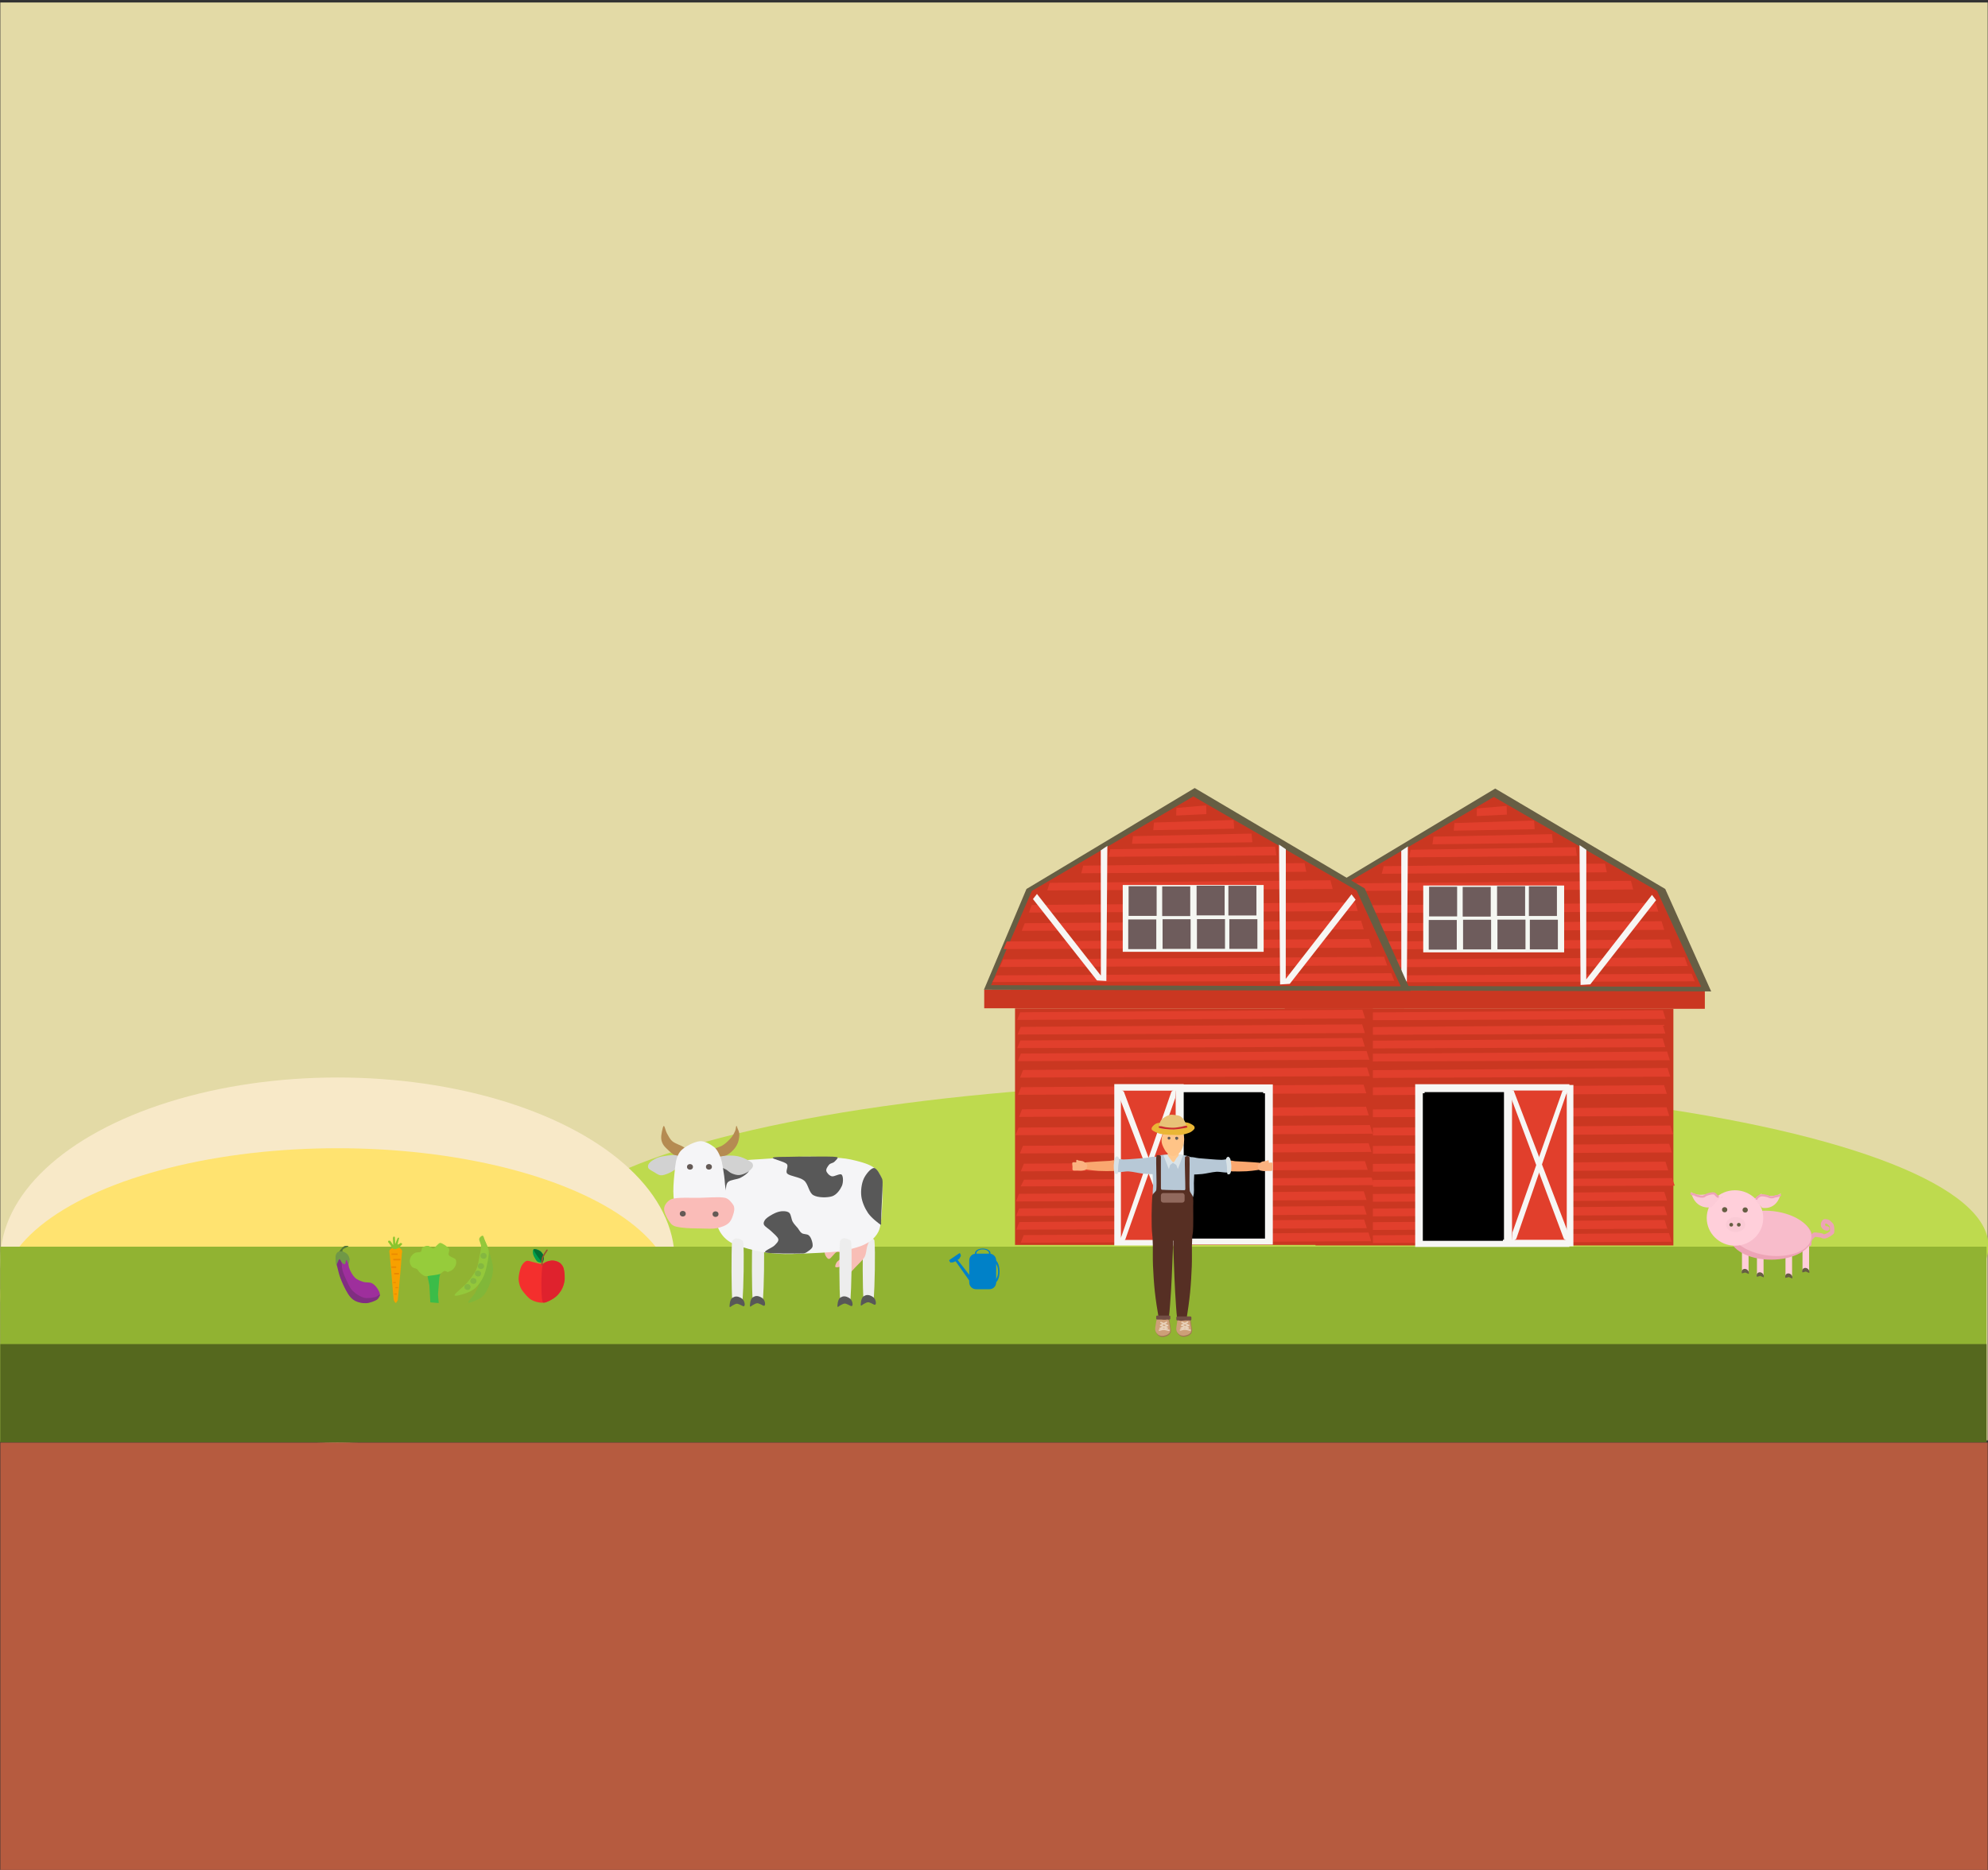 <?xml version="1.0" encoding="UTF-8" standalone="no"?>
<!DOCTYPE svg PUBLIC "-//W3C//DTD SVG 1.1//EN" "http://www.w3.org/Graphics/SVG/1.1/DTD/svg11.dtd">
<svg width="100%" height="100%" viewBox="0 0 1384 1302" version="1.1" xmlns="http://www.w3.org/2000/svg" xmlns:xlink="http://www.w3.org/1999/xlink" xml:space="preserve" xmlns:serif="http://www.serif.com/" style="fill-rule:evenodd;clip-rule:evenodd;stroke-linecap:round;stroke-linejoin:round;stroke-miterlimit:1.5;">
    <rect x="0" y="0" width="1384" height="1302" fill="#333333" stroke="none"/>
    <g id="background" transform="matrix(0.535,0,0,1.035,412.285,117.893)">
        <g id="sky" transform="matrix(1.869,0,0,7.11,-756.741,-4056.49)">
            <rect x="-7.201" y="554.748" width="1383.67" height="136.052" style="fill:rgb(227,218,166);"/>
        </g>
        <g id="hills" transform="matrix(1.707,0,0,0.966,-610.932,188.908)">
            <g transform="matrix(0.903,0,0,1.083,138.561,-55.222)">
                <ellipse cx="811.161" cy="562.902" rx="610.466" ry="105.987" style="fill:rgb(190,218,78);"/>
            </g>
            <g transform="matrix(0.421,0,0,1.199,-177.766,-110.919)">
                <ellipse cx="811.161" cy="562.902" rx="610.466" ry="105.987" style="fill:rgb(248,233,200);"/>
            </g>
            <g transform="matrix(0.421,0,0,0.967,-177.766,44.343)">
                <ellipse cx="811.161" cy="562.902" rx="610.466" ry="105.987" style="fill:rgb(255,227,112);"/>
            </g>
        </g>
        <g id="ground" transform="matrix(1.855,0,0,0.966,-1855.43,188.908)">
            <g transform="matrix(1.007,0,0,1,592.19,5.68434e-14)">
                <rect x="-7.201" y="554.748" width="1383.67" height="136.052" style="fill:rgb(145,179,50);"/>
            </g>
            <g transform="matrix(1.007,0,0,0.503,592.263,343.549)">
                <rect x="-7.201" y="554.748" width="1383.67" height="136.052" style="fill:rgb(85,104,30);"/>
            </g>
        </g>
        <g transform="matrix(1.869,0,0,2.13,-756.741,-325.024)">
            <rect x="-7.201" y="554.748" width="1383.67" height="136.052" style="fill:rgb(182,91,63);"/>
        </g>
    </g>
    <g id="barn" transform="matrix(1,0,0,1,0,314.419)">
        <g id="_back" transform="matrix(1,0,0,1,221.811,-0.597)">
            <rect x="694.023" y="388.649" width="249.135" height="164.729" style="fill:rgb(202,55,33);"/>
            <g transform="matrix(1.174,0,0,0.079,-142.205,344.878)">
                <rect x="694.023" y="388.649" width="249.135" height="164.729" style="fill:rgb(202,55,33);"/>
            </g>
            <g>
                <path d="M672.392,375.666L701.99,305.527L819.114,235.243L937.484,305.155L969.472,376.503L672.392,375.666Z" style="fill:rgb(103,94,68);"/>
                <g transform="matrix(0.96,0,0,0.936,31.829,20.894)">
                    <path d="M672.392,375.666L701.99,305.527L819.114,235.243L937.484,305.155L969.472,376.503L672.392,375.666Z" style="fill:rgb(202,55,33);"/>
                </g>
                <g transform="matrix(1.042,0,0,1.107,-35.813,-29.851)">
                    <path d="M685.343,361.493L953.817,360.725L951.786,355.94L687.871,357.31L685.343,361.493Z" style="fill:rgb(225,63,44);"/>
                    <path d="M690.273,352.026L949.071,351.099L947.046,345.63L692.52,347.241L690.273,352.026Z" style="fill:rgb(225,63,44);"/>
                    <g transform="matrix(0.951,0,0,1,36.312,-11.258)">
                        <path d="M690.273,352.026L949.071,351.099L947.046,345.63L692.52,347.241L690.273,352.026Z" style="fill:rgb(225,63,44);"/>
                    </g>
                    <g transform="matrix(0.883,0,0,1,95.374,-22.732)">
                        <path d="M690.273,352.026L949.071,351.099L947.046,345.63L692.52,347.241L690.273,352.026Z" style="fill:rgb(225,63,44);"/>
                    </g>
                    <g transform="matrix(0.849,0,0,1,123.649,-34.236)">
                        <path d="M690.273,352.026L949.071,351.099L947.046,345.63L692.52,347.241L690.273,352.026Z" style="fill:rgb(225,63,44);"/>
                    </g>
                    <g transform="matrix(0.737,0,0,1,213.197,-48.137)">
                        <path d="M690.273,352.026L949.071,351.099L947.046,345.63L692.52,347.241L690.273,352.026Z" style="fill:rgb(225,63,44);"/>
                    </g>
                    <g transform="matrix(0.581,0,0,1,343.62,-58.953)">
                        <path d="M690.273,352.026L949.071,351.099L947.046,345.63L692.52,347.241L690.273,352.026Z" style="fill:rgb(225,63,44);"/>
                    </g>
                    <g transform="matrix(0.433,0,0,1,464.107,-69.285)">
                        <path d="M690.273,352.026L949.071,351.099L947.046,345.63L692.52,347.241L690.273,352.026Z" style="fill:rgb(225,63,44);"/>
                    </g>
                    <g transform="matrix(0.311,0,0,1,563.866,-77.499)">
                        <path d="M690.273,352.026L949.071,351.099L947.046,345.63L692.52,347.241L690.273,352.026Z" style="fill:rgb(225,63,44);"/>
                    </g>
                    <g transform="matrix(0.209,0,0,1,648.503,-86.059)">
                        <path d="M690.273,352.026L949.071,351.099L947.046,345.63L692.52,347.241L690.273,352.026Z" style="fill:rgb(225,63,44);"/>
                    </g>
                    <g transform="matrix(0.078,0,0,1,754.241,-95.242)">
                        <path d="M690.273,352.026L949.071,351.099L947.046,345.63L692.52,347.241L690.273,352.026Z" style="fill:rgb(225,63,44);"/>
                    </g>
                </g>
                <g transform="matrix(0.961,0,0,1.107,27.369,112.433)">
                    <g transform="matrix(0.954,0,0,1,43.982,0)">
                        <path d="M685.343,361.493L953.817,360.725L951.786,355.94L687.871,357.31L685.343,361.493Z" style="fill:rgb(225,63,44);"/>
                    </g>
                    <g transform="matrix(0.971,0,0,1,27.657,0)">
                        <path d="M690.273,352.026L949.071,351.099L947.046,345.63L692.52,347.241L690.273,352.026Z" style="fill:rgb(225,63,44);"/>
                    </g>
                    <g transform="matrix(0.984,0,0,1,18.009,-11.258)">
                        <path d="M690.273,352.026L949.071,351.099L947.046,345.63L692.52,347.241L690.273,352.026Z" style="fill:rgb(225,63,44);"/>
                    </g>
                    <g transform="matrix(1,0,0,1,3.751,-22.732)">
                        <path d="M690.273,352.026L949.071,351.099L947.046,345.63L692.52,347.241L690.273,352.026Z" style="fill:rgb(225,63,44);"/>
                    </g>
                    <g transform="matrix(0.979,0,0,1,20.832,-34.236)">
                        <path d="M690.273,352.026L949.071,351.099L947.046,345.63L692.52,347.241L690.273,352.026Z" style="fill:rgb(225,63,44);"/>
                    </g>
                    <g transform="matrix(0.975,0,0,1,22.848,-48.137)">
                        <path d="M690.273,352.026L949.071,351.099L947.046,345.63L692.52,347.241L690.273,352.026Z" style="fill:rgb(225,63,44);"/>
                    </g>
                    <g transform="matrix(0.979,0,0,1,21.558,-58.953)">
                        <path d="M690.273,352.026L949.071,351.099L947.046,345.63L692.52,347.241L690.273,352.026Z" style="fill:rgb(225,63,44);"/>
                    </g>
                    <g transform="matrix(0.984,0,0,1,16.487,-69.285)">
                        <path d="M690.273,352.026L949.071,351.099L947.046,345.63L692.52,347.241L690.273,352.026Z" style="fill:rgb(225,63,44);"/>
                    </g>
                    <g transform="matrix(0.973,0,0,1,23.683,-77.499)">
                        <path d="M690.273,352.026L949.071,351.099L947.046,345.63L692.52,347.241L690.273,352.026Z" style="fill:rgb(225,63,44);"/>
                    </g>
                    <g transform="matrix(0.972,0,0,1,24.644,-86.059)">
                        <path d="M690.273,352.026L949.071,351.099L947.046,345.63L692.52,347.241L690.273,352.026Z" style="fill:rgb(225,63,44);"/>
                    </g>
                    <g transform="matrix(0.974,0,0,1,22.918,-95.242)">
                        <path d="M690.273,352.026L949.071,351.099L947.046,345.63L692.52,347.241L690.273,352.026Z" style="fill:rgb(225,63,44);"/>
                    </g>
                </g>
                <g transform="matrix(0.943,0,0,1.107,45.764,238.847)">
                    <g transform="matrix(1,0,0,1,1.354,-69.285)">
                        <path d="M690.273,352.026L949.071,351.099L947.046,345.63L692.52,347.241L690.273,352.026Z" style="fill:rgb(225,63,44);"/>
                    </g>
                    <g transform="matrix(1,0,0,1,-1.887,-77.499)">
                        <path d="M690.273,352.026L949.071,351.099L947.046,345.63L692.52,347.241L690.273,352.026Z" style="fill:rgb(225,63,44);"/>
                    </g>
                    <g transform="matrix(1,0,0,1,-2.053,-86.059)">
                        <path d="M690.273,352.026L949.071,351.099L947.046,345.63L692.52,347.241L690.273,352.026Z" style="fill:rgb(225,63,44);"/>
                    </g>
                    <g transform="matrix(1,0,0,1,-2.13,-95.242)">
                        <path d="M690.273,352.026L949.071,351.099L947.046,345.63L692.52,347.241L690.273,352.026Z" style="fill:rgb(225,63,44);"/>
                    </g>
                </g>
                <g>
                    <rect x="769.009" y="302.756" width="98.1" height="46.523" style="fill:rgb(245,247,242);"/>
                    <g transform="matrix(0.199,0,0,0.444,619.81,192.327)">
                        <rect x="769.009" y="302.756" width="98.1" height="46.523" style="fill:rgb(110,92,92);"/>
                    </g>
                    <g transform="matrix(0.199,0,0,0.444,643.712,192.163)">
                        <rect x="769.009" y="302.756" width="98.1" height="46.523" style="fill:rgb(110,92,92);"/>
                    </g>
                    <g transform="matrix(0.199,0,0,0.444,667.643,192.091)">
                        <rect x="769.009" y="302.756" width="98.1" height="46.523" style="fill:rgb(110,92,92);"/>
                    </g>
                    <g transform="matrix(0.199,0,0,0.444,690.187,192.149)">
                        <rect x="769.009" y="302.756" width="98.1" height="46.523" style="fill:rgb(110,92,92);"/>
                    </g>
                    <g transform="matrix(0.199,0,0,0.444,689.53,168.89)">
                        <rect x="769.009" y="302.756" width="98.1" height="46.523" style="fill:rgb(110,92,92);"/>
                    </g>
                    <g transform="matrix(0.199,0,0,0.444,667.388,168.83)">
                        <rect x="769.009" y="302.756" width="98.1" height="46.523" style="fill:rgb(110,92,92);"/>
                    </g>
                    <g transform="matrix(0.199,0,0,0.444,643.449,169.315)">
                        <rect x="769.009" y="302.756" width="98.1" height="46.523" style="fill:rgb(110,92,92);"/>
                    </g>
                    <g transform="matrix(0.199,0,0,0.444,620.053,169.185)">
                        <rect x="769.009" y="302.756" width="98.1" height="46.523" style="fill:rgb(110,92,92);"/>
                    </g>
                    <path d="M706.512,312.558L751.055,369.199L757.605,369.6L758.315,275.515L753.71,278.63L753.772,365.847L709.29,308.987L706.512,312.558Z" style="fill:rgb(247,246,244);"/>
                    <g transform="matrix(-1.029,0,0,1.035,1658.12,-10.525)">
                        <path d="M706.512,312.558L751.055,369.199L757.605,369.6L758.315,275.515L753.71,278.63L753.772,365.847L709.29,308.987L706.512,312.558Z" style="fill:rgb(247,246,244);"/>
                    </g>
                </g>
            </g>
            <g transform="matrix(-0.977,0,0,1.016,1616.8,-7.574)">
                <g transform="matrix(0.441,0,0,0.677,457.549,178.499)">
                    <rect x="694.023" y="388.649" width="249.135" height="164.729" style="fill:rgb(247,246,244);"/>
                </g>
                <g transform="matrix(0.229,0,0,0.614,652.059,209.175)">
                    <rect x="694.023" y="388.649" width="249.135" height="164.729"/>
                </g>
                <g transform="matrix(0.229,0,0,0.614,650.793,208.399)">
                    <rect x="694.023" y="388.649" width="249.135" height="164.729"/>
                </g>
            </g>
            <g id="_doorright" transform="matrix(-1,7.67615e-17,-7.67615e-17,-1,1636.68,995.412)">
                <g id="_closed">
                    <g id="_" transform="matrix(0.194,0,0,0.682,628.483,176.361)">
                        <rect x="694.023" y="388.649" width="249.135" height="164.729" style="fill:rgb(247,246,244);"/>
                    </g>
                    <g id="_1" serif:id="_" transform="matrix(0.153,0,0,0.631,661.56,200.724)">
                        <rect x="694.023" y="388.649" width="249.135" height="164.729" style="fill:rgb(225,63,44);"/>
                    </g>
                    <path id="_2" serif:id="_" d="M770.654,549.954L805.575,451.077L806.136,444.351L802.905,446.622L768.26,546.969L766.364,550.751L770.654,549.954Z" style="fill:rgb(247,246,244);"/>
                    <g id="_3" serif:id="_" transform="matrix(-1.084,0,0,1,1640.1,-0.051)">
                        <path d="M770.654,549.954L805.575,451.077L806.136,444.351L802.905,446.622L768.26,546.969L766.364,550.751L770.654,549.954Z" style="fill:rgb(247,246,244);"/>
                    </g>
                </g>
            </g>
        </g>
        <g id="_front" transform="matrix(1,0,0,1,12.617,-0.961)">
            <g id="_building">
                <rect id="_frontb" x="694.023" y="388.649" width="249.135" height="164.729" style="fill:rgb(202,55,33);"/>
                <g id="_awning" transform="matrix(1.174,0,0,0.079,-142.205,344.878)">
                    <rect x="694.023" y="388.649" width="249.135" height="164.729" style="fill:rgb(202,55,33);"/>
                </g>
            </g>
            <g id="_siding">
                <g>
                    <path d="M672.392,375.666L701.99,305.527L819.114,235.243L937.484,305.155L969.472,376.503L672.392,375.666Z" style="fill:rgb(102,94,67);"/>
                    <g transform="matrix(0.96,0,0,0.936,31.829,20.894)">
                        <path d="M672.392,375.666L701.99,305.527L819.114,235.243L937.484,305.155L969.472,376.503L672.392,375.666Z" style="fill:rgb(202,55,33);"/>
                    </g>
                    <g transform="matrix(1.042,0,0,1.107,-35.813,-29.851)">
                        <path d="M685.343,361.493L953.817,360.725L951.786,355.94L687.871,357.31L685.343,361.493Z" style="fill:rgb(225,63,44);"/>
                        <path d="M690.273,352.026L949.071,351.099L947.046,345.63L692.52,347.241L690.273,352.026Z" style="fill:rgb(225,63,44);"/>
                        <g transform="matrix(0.951,0,0,1,36.312,-11.258)">
                            <path d="M690.273,352.026L949.071,351.099L947.046,345.63L692.52,347.241L690.273,352.026Z" style="fill:rgb(225,63,44);"/>
                        </g>
                        <g transform="matrix(0.883,0,0,1,95.374,-22.732)">
                            <path d="M690.273,352.026L949.071,351.099L947.046,345.63L692.52,347.241L690.273,352.026Z" style="fill:rgb(225,63,44);"/>
                        </g>
                        <g transform="matrix(0.849,0,0,1,123.649,-34.236)">
                            <path d="M690.273,352.026L949.071,351.099L947.046,345.63L692.52,347.241L690.273,352.026Z" style="fill:rgb(225,63,44);"/>
                        </g>
                        <g transform="matrix(0.737,0,0,1,213.197,-48.137)">
                            <path d="M690.273,352.026L949.071,351.099L947.046,345.63L692.52,347.241L690.273,352.026Z" style="fill:rgb(225,63,44);"/>
                        </g>
                        <g transform="matrix(0.581,0,0,1,343.62,-58.953)">
                            <path d="M690.273,352.026L949.071,351.099L947.046,345.63L692.52,347.241L690.273,352.026Z" style="fill:rgb(225,63,44);"/>
                        </g>
                        <g transform="matrix(0.433,0,0,1,464.107,-69.285)">
                            <path d="M690.273,352.026L949.071,351.099L947.046,345.63L692.52,347.241L690.273,352.026Z" style="fill:rgb(225,63,44);"/>
                        </g>
                        <g transform="matrix(0.311,0,0,1,563.866,-77.499)">
                            <path d="M690.273,352.026L949.071,351.099L947.046,345.63L692.52,347.241L690.273,352.026Z" style="fill:rgb(225,63,44);"/>
                        </g>
                        <g transform="matrix(0.209,0,0,1,648.503,-86.059)">
                            <path d="M690.273,352.026L949.071,351.099L947.046,345.63L692.52,347.241L690.273,352.026Z" style="fill:rgb(225,63,44);"/>
                        </g>
                        <g transform="matrix(0.078,0,0,1,754.241,-95.242)">
                            <path d="M690.273,352.026L949.071,351.099L947.046,345.63L692.52,347.241L690.273,352.026Z" style="fill:rgb(225,63,44);"/>
                        </g>
                    </g>
                </g>
                <g>
                    <g transform="matrix(0.961,0,0,1.107,27.369,112.433)">
                        <g transform="matrix(0.954,0,0,1,43.982,0)">
                            <path d="M685.343,361.493L953.817,360.725L951.786,355.94L687.871,357.31L685.343,361.493Z" style="fill:rgb(225,63,44);"/>
                        </g>
                        <g transform="matrix(0.971,0,0,1,27.657,0)">
                            <path d="M690.273,352.026L949.071,351.099L947.046,345.63L692.52,347.241L690.273,352.026Z" style="fill:rgb(225,63,44);"/>
                        </g>
                        <g transform="matrix(0.984,0,0,1,18.009,-11.258)">
                            <path d="M690.273,352.026L949.071,351.099L947.046,345.63L692.52,347.241L690.273,352.026Z" style="fill:rgb(225,63,44);"/>
                        </g>
                        <g transform="matrix(1,0,0,1,3.751,-22.732)">
                            <path d="M690.273,352.026L949.071,351.099L947.046,345.63L692.52,347.241L690.273,352.026Z" style="fill:rgb(225,63,44);"/>
                        </g>
                        <g transform="matrix(0.979,0,0,1,20.832,-34.236)">
                            <path d="M690.273,352.026L949.071,351.099L947.046,345.63L692.52,347.241L690.273,352.026Z" style="fill:rgb(225,63,44);"/>
                        </g>
                        <g transform="matrix(0.975,0,0,1,22.848,-48.137)">
                            <path d="M690.273,352.026L949.071,351.099L947.046,345.63L692.52,347.241L690.273,352.026Z" style="fill:rgb(225,63,44);"/>
                        </g>
                        <g transform="matrix(0.979,0,0,1,21.558,-58.953)">
                            <path d="M690.273,352.026L949.071,351.099L947.046,345.63L692.52,347.241L690.273,352.026Z" style="fill:rgb(225,63,44);"/>
                        </g>
                        <g transform="matrix(0.984,0,0,1,16.487,-69.285)">
                            <path d="M690.273,352.026L949.071,351.099L947.046,345.63L692.52,347.241L690.273,352.026Z" style="fill:rgb(225,63,44);"/>
                        </g>
                        <g transform="matrix(0.973,0,0,1,23.683,-77.499)">
                            <path d="M690.273,352.026L949.071,351.099L947.046,345.63L692.52,347.241L690.273,352.026Z" style="fill:rgb(225,63,44);"/>
                        </g>
                        <g transform="matrix(0.972,0,0,1,24.644,-86.059)">
                            <path d="M690.273,352.026L949.071,351.099L947.046,345.63L692.52,347.241L690.273,352.026Z" style="fill:rgb(225,63,44);"/>
                        </g>
                        <g transform="matrix(0.974,0,0,1,22.918,-95.242)">
                            <path d="M690.273,352.026L949.071,351.099L947.046,345.63L692.52,347.241L690.273,352.026Z" style="fill:rgb(225,63,44);"/>
                        </g>
                    </g>
                    <g transform="matrix(0.943,0,0,1.107,45.764,238.847)">
                        <g transform="matrix(1,0,0,1,1.354,-69.285)">
                            <path d="M690.273,352.026L949.071,351.099L947.046,345.63L692.52,347.241L690.273,352.026Z" style="fill:rgb(225,63,44);"/>
                        </g>
                        <g transform="matrix(1,0,0,1,-1.887,-77.499)">
                            <path d="M690.273,352.026L949.071,351.099L947.046,345.63L692.52,347.241L690.273,352.026Z" style="fill:rgb(225,63,44);"/>
                        </g>
                        <g transform="matrix(1,0,0,1,-2.053,-86.059)">
                            <path d="M690.273,352.026L949.071,351.099L947.046,345.63L692.52,347.241L690.273,352.026Z" style="fill:rgb(225,63,44);"/>
                        </g>
                        <g transform="matrix(1,0,0,1,-2.13,-95.242)">
                            <path d="M690.273,352.026L949.071,351.099L947.046,345.63L692.52,347.241L690.273,352.026Z" style="fill:rgb(225,63,44);"/>
                        </g>
                    </g>
                </g>
                <g>
                    <rect x="769.009" y="302.756" width="98.1" height="46.523" style="fill:rgb(245,247,242);"/>
                    <g transform="matrix(0.199,0,0,0.444,619.81,192.327)">
                        <rect x="769.009" y="302.756" width="98.1" height="46.523" style="fill:rgb(110,92,92);"/>
                    </g>
                    <g transform="matrix(0.199,0,0,0.444,643.712,192.163)">
                        <rect x="769.009" y="302.756" width="98.1" height="46.523" style="fill:rgb(110,92,92);"/>
                    </g>
                    <g transform="matrix(0.199,0,0,0.444,667.643,192.091)">
                        <rect x="769.009" y="302.756" width="98.1" height="46.523" style="fill:rgb(110,92,92);"/>
                    </g>
                    <g transform="matrix(0.199,0,0,0.444,690.187,192.149)">
                        <rect x="769.009" y="302.756" width="98.1" height="46.523" style="fill:rgb(110,92,92);"/>
                    </g>
                    <g transform="matrix(0.199,0,0,0.444,689.53,168.89)">
                        <rect x="769.009" y="302.756" width="98.1" height="46.523" style="fill:rgb(110,92,92);"/>
                    </g>
                    <g transform="matrix(0.199,0,0,0.444,667.388,168.83)">
                        <rect x="769.009" y="302.756" width="98.1" height="46.523" style="fill:rgb(110,92,92);"/>
                    </g>
                    <g transform="matrix(0.199,0,0,0.444,643.449,169.315)">
                        <rect x="769.009" y="302.756" width="98.1" height="46.523" style="fill:rgb(110,92,92);"/>
                    </g>
                    <g transform="matrix(0.199,0,0,0.444,620.053,169.185)">
                        <rect x="769.009" y="302.756" width="98.1" height="46.523" style="fill:rgb(110,92,92);"/>
                    </g>
                    <path d="M706.512,312.558L751.055,369.199L757.605,369.6L758.315,275.515L753.71,278.63L753.772,365.847L709.29,308.987L706.512,312.558Z" style="fill:rgb(247,246,244);"/>
                    <g transform="matrix(-1.029,0,0,1.035,1658.12,-10.525)">
                        <path d="M706.512,312.558L751.055,369.199L757.605,369.6L758.315,275.515L753.71,278.63L753.772,365.847L709.29,308.987L706.512,312.558Z" style="fill:rgb(247,246,244);"/>
                    </g>
                </g>
            </g>
            <g id="_door">
                <g>
                    <g transform="matrix(0.441,0,0,0.677,457.549,178.499)">
                        <rect x="694.023" y="388.649" width="249.135" height="164.729" style="fill:rgb(247,246,244);"/>
                    </g>
                    <g transform="matrix(0.229,0,0,0.614,652.059,209.175)">
                        <rect x="694.023" y="388.649" width="249.135" height="164.729"/>
                    </g>
                    <g transform="matrix(0.229,0,0,0.614,650.793,208.399)">
                        <rect x="694.023" y="388.649" width="249.135" height="164.729"/>
                    </g>
                </g>
                <g>
                    <g transform="matrix(0.194,0,0,0.682,628.483,176.361)">
                        <rect x="694.023" y="388.649" width="249.135" height="164.729" style="fill:rgb(247,246,244);"/>
                    </g>
                    <g transform="matrix(0.153,0,0,0.631,661.56,200.724)">
                        <rect x="694.023" y="388.649" width="249.135" height="164.729" style="fill:rgb(225,63,44);"/>
                    </g>
                    <path d="M770.654,549.954L805.575,451.077L806.136,444.351L802.905,446.622L768.26,546.969L766.364,550.751L770.654,549.954Z" style="fill:rgb(247,246,244);"/>
                    <g transform="matrix(-1.084,0,0,1,1640.1,-0.051)">
                        <path d="M770.654,549.954L805.575,451.077L806.136,444.351L802.905,446.622L768.26,546.969L766.364,550.751L770.654,549.954Z" style="fill:rgb(247,246,244);"/>
                    </g>
                </g>
            </g>
        </g>
    </g>
    <g id="pig" transform="matrix(0.62,0,0,0.62,765.097,93.667)">
        <g id="legfrontr" transform="matrix(1,0,0,1,-7.329,-41.227)">
            <g transform="matrix(1,0,0,0.947,0,67.902)">
                <rect x="729.304" y="1281.62" width="7.412" height="39.16" style="fill:rgb(255,206,218);"/>
            </g>
            <g transform="matrix(-0.385,0.375,-0.433,-0.444,733.013,1319.24)">
                <path d="M-3.049,-6.293C-5.461,-5.125 -6.993,-2.68 -6.993,0C-6.993,3.859 -3.859,6.993 0,6.993C2.68,6.993 5.125,5.461 6.293,3.049L0,0L-3.049,-6.293Z" style="fill:rgb(102,94,67);"/>
            </g>
        </g>
        <g id="legfrontl" transform="matrix(1,0,0,1,9.496,-37.404)">
            <g transform="matrix(1,0,0,0.947,0,67.902)">
                <rect x="729.304" y="1281.62" width="7.412" height="39.16" style="fill:rgb(255,206,218);"/>
            </g>
            <g transform="matrix(-0.385,0.375,-0.433,-0.444,733.013,1319.24)">
                <path d="M-3.049,-6.293C-5.461,-5.125 -6.993,-2.68 -6.993,0C-6.993,3.859 -3.859,6.993 0,6.993C2.68,6.993 5.125,5.461 6.293,3.049L0,0L-3.049,-6.293Z" style="fill:rgb(102,94,67);"/>
            </g>
        </g>
        <g id="legbackl" transform="matrix(1,0,0,1,41.531,-36.15)">
            <g transform="matrix(1,0,0,0.947,0,67.902)">
                <rect x="729.304" y="1281.62" width="7.412" height="39.16" style="fill:rgb(255,206,218);"/>
            </g>
            <g transform="matrix(-0.385,0.375,-0.433,-0.444,733.013,1319.24)">
                <path d="M-3.049,-6.293C-5.461,-5.125 -6.993,-2.68 -6.993,0C-6.993,3.859 -3.859,6.993 0,6.993C2.68,6.993 5.125,5.461 6.293,3.049L0,0L-3.049,-6.293Z" style="fill:rgb(102,94,67);"/>
            </g>
        </g>
        <g id="legbackr" transform="matrix(1,0,0,1,60.633,-42.329)">
            <g transform="matrix(1,0,0,0.947,0,67.902)">
                <rect x="729.304" y="1281.62" width="7.412" height="39.16" style="fill:rgb(255,206,218);"/>
            </g>
            <g transform="matrix(-0.385,0.375,-0.433,-0.444,733.013,1319.24)">
                <path d="M-3.049,-6.293C-5.461,-5.125 -6.993,-2.68 -6.993,0C-6.993,3.859 -3.859,6.993 0,6.993C2.68,6.993 5.125,5.461 6.293,3.049L0,0L-3.049,-6.293Z" style="fill:rgb(102,94,67);"/>
            </g>
        </g>
        <g id="tail" transform="matrix(1,0,0,1,-29.528,-0.802)">
            <path d="M845.258,1223.76C844.797,1224.52 844.737,1225.42 845.179,1226.1C845.558,1226.68 846.296,1226.98 847.295,1226.98C848.631,1226.98 849.715,1228.06 849.715,1229.39C849.715,1230.73 848.631,1231.82 847.295,1231.82C844.292,1231.82 842.267,1230.49 841.129,1228.75C839.416,1226.13 839.71,1222.33 842.283,1219.76C842.799,1219.25 843.904,1218.76 845.338,1218.84C846.625,1218.92 848.321,1219.37 849.087,1219.69C849.664,1219.93 850.02,1220.22 850.183,1220.38C852.08,1222.3 853.38,1223.07 854.18,1224.65C854.764,1225.8 855.147,1227.38 855.147,1230.09C855.147,1230.93 855.316,1232.78 855.106,1233.78C854.943,1234.56 854.595,1235.13 854.233,1235.49C853.53,1236.19 849.208,1239.63 845.52,1240.48C843.492,1240.95 841.631,1240.7 840.217,1239.61L833.753,1238.74C831.91,1240.49 830.694,1241.26 830.051,1242.66C829.618,1243.61 829.506,1244.85 829.506,1246.91C829.506,1248.25 828.422,1249.34 827.086,1249.34C825.75,1249.34 824.666,1248.25 824.666,1246.91C824.666,1243.86 825.008,1242.05 825.649,1240.65C826.551,1238.68 828.146,1237.52 830.918,1234.74C831.174,1234.49 831.553,1234.21 832.105,1234.04C832.621,1233.88 833.651,1233.79 834.914,1233.88C837.097,1234.02 840.205,1234.55 841.527,1234.92C842.442,1235.17 842.971,1235.57 843.151,1235.75C843.343,1235.94 843.626,1235.88 843.914,1235.86C844.415,1235.8 844.946,1235.64 845.48,1235.43C847.454,1234.65 849.44,1233.22 850.358,1232.46C850.341,1231.85 850.306,1230.55 850.306,1230.09C850.306,1228.48 850.208,1227.52 849.861,1226.83C849.586,1226.29 849.152,1225.97 848.647,1225.53C848.182,1225.13 847.661,1224.69 847.085,1224.13L845.258,1223.76Z" style="fill:rgb(237,164,182);"/>
        </g>
        <g id="body" transform="matrix(0.618,0,0,0.629,399.342,445.978)">
            <g transform="matrix(1.915,0,0,1.193,-784.875,-196.268)">
                <ellipse cx="710.144" cy="1220.19" rx="38.935" ry="33.935" style="fill:rgb(237,164,182);"/>
            </g>
            <g transform="matrix(1.881,0.214,-0.133,1.167,-598.721,-323.013)">
                <ellipse cx="710.144" cy="1220.19" rx="38.935" ry="33.935" style="fill:rgb(248,188,203);"/>
            </g>
        </g>
        <g>
            <g id="head" transform="matrix(1,0,0,1,209.193,0.364)">
                <g transform="matrix(0.815,0,0,0.917,-73.827,97.508)">
                    <ellipse cx="710.144" cy="1220.19" rx="38.935" ry="33.935" style="fill:rgb(255,207,218);"/>
                    <clipPath id="_clip1">
                        <ellipse cx="710.144" cy="1220.19" rx="38.935" ry="33.935"/>
                    </clipPath>
                    <g clip-path="url(#_clip1)">
                        <g>
                            <g transform="matrix(1.227,0,0,1.09,-166.103,-106.673)">
                                <ellipse cx="702.541" cy="1208.03" rx="2.953" ry="2.912" style="fill:rgb(102,94,67);"/>
                            </g>
                            <g transform="matrix(1.227,0,0,1.09,-137.828,-106.374)">
                                <ellipse cx="702.541" cy="1208.03" rx="2.953" ry="2.912" style="fill:rgb(102,94,67);"/>
                            </g>
                        </g>
                        <g id="nose" transform="matrix(1.227,0,0,1.09,-166.103,-106.673)">
                            <g transform="matrix(0.919,0,0,1.435,59.699,-530.155)">
                                <ellipse cx="712.931" cy="1222.9" rx="11.803" ry="5.882" style="fill:rgb(250,202,213);"/>
                            </g>
                            <g transform="matrix(0.714,0,0,0.714,208.292,362.366)">
                                <ellipse cx="702.541" cy="1208.03" rx="2.953" ry="2.912" style="fill:rgb(102,94,67);"/>
                            </g>
                            <g transform="matrix(0.714,0,0,0.714,216.823,362.366)">
                                <ellipse cx="702.541" cy="1208.03" rx="2.953" ry="2.912" style="fill:rgb(102,94,67);"/>
                            </g>
                        </g>
                    </g>
                </g>
                <g transform="matrix(-1.094,0,0,1.053,1293.01,-64.851)">
                    <path d="M744.496,1205.3C744.496,1205.3 760.95,1209.29 765.619,1188.89C765.619,1188.89 759.828,1195.49 743.272,1189.62C743.272,1189.62 734.246,1198.85 732.713,1194.13C731.179,1189.42 744.496,1205.3 744.496,1205.3Z" style="fill:rgb(252,203,215);"/>
                </g>
                <g transform="matrix(1,0,0,1,-209.193,-0.364)">
                    <path d="M744.496,1205.3C744.496,1205.3 760.95,1209.29 765.619,1188.89C765.619,1188.89 759.828,1195.49 743.272,1189.62C743.272,1189.62 734.246,1198.85 732.713,1194.13C731.179,1189.42 744.496,1205.3 744.496,1205.3Z" style="fill:rgb(252,203,215);"/>
                </g>
            </g>
            <g transform="matrix(1.614,0,0,1.614,-1214.22,354.66)">
                <path d="M1165.06,516.839C1165.23,516.856 1165.53,516.885 1165.73,516.892C1166.08,516.904 1166.42,516.931 1166.64,516.997C1166.86,517.062 1167.03,517.167 1167.14,517.282C1167.21,517.354 1167.39,517.434 1167.63,517.541C1168.39,517.891 1169.64,518.307 1170.83,518.482C1171.36,518.56 1171.88,518.591 1172.33,518.534C1172.65,518.494 1172.94,518.421 1173.12,518.239C1173.33,518.029 1173.77,517.753 1174.35,517.487C1175.54,516.952 1177.38,516.391 1178.85,516.279C1179.97,516.194 1180.89,516.416 1181.36,516.891L1183.06,518.61C1183.38,518.697 1183.61,518.988 1183.61,519.333C1183.61,519.747 1183.27,520.083 1182.86,520.083C1182.69,520.083 1182.39,520.001 1182.08,519.756C1181.5,519.315 1180.54,518.193 1180.3,517.947C1180.16,517.812 1179.92,517.788 1179.65,517.768C1179.21,517.736 1178.69,517.785 1178.15,517.88C1177.11,518.061 1176,518.414 1175.17,518.767C1174.7,518.965 1174.34,519.144 1174.18,519.3C1173.86,519.623 1173.41,519.846 1172.88,519.961C1172.23,520.102 1171.44,520.086 1170.61,519.966C1169.27,519.769 1167.86,519.298 1167,518.904C1166.63,518.736 1166.36,518.567 1166.19,518.434C1166.02,518.428 1165.1,518.391 1164.7,518.311C1164.02,518.174 1163.69,517.76 1163.69,517.263C1163.69,516.849 1164.03,516.513 1164.44,516.513C1164.7,516.513 1164.93,516.642 1165.06,516.839Z" style="fill:rgb(237,164,182);"/>
            </g>
            <g transform="matrix(1.614,0,0,1.614,-1214.22,354.66)">
                <path d="M1225.52,517.801C1225.66,517.646 1225.86,517.548 1226.08,517.548C1226.5,517.548 1226.83,517.884 1226.83,518.298C1226.83,518.499 1226.77,518.715 1226.57,518.909C1226.46,519.019 1226.24,519.154 1225.92,519.255C1225.09,519.517 1222.58,519.966 1222.43,519.993C1222.23,520.152 1221.86,520.31 1221.4,520.392C1220.46,520.557 1219.08,520.489 1218.51,520.202C1217.45,519.679 1215.64,519.184 1214.11,519.123C1213.64,519.104 1213.19,519.126 1212.81,519.212C1212.53,519.275 1212.28,519.364 1212.12,519.526C1211.9,519.752 1211.41,519.995 1210.98,520.299C1210.87,520.376 1210.76,520.458 1210.68,520.553C1210.62,520.617 1210.57,520.684 1210.57,520.773C1210.57,521.187 1210.23,521.523 1209.82,521.523C1209.4,521.523 1209.07,521.187 1209.07,520.773C1209.07,520.168 1209.38,519.675 1209.84,519.285C1210.25,518.935 1210.83,518.701 1211.06,518.465C1211.54,517.983 1212.34,517.699 1213.31,517.633C1215.18,517.505 1217.76,518.16 1219.17,518.858C1219.5,519.023 1220.24,519.02 1220.83,518.957C1221.09,518.93 1221.44,518.834 1221.5,518.817C1221.58,518.748 1221.69,518.673 1221.85,518.609C1222.04,518.528 1222.36,518.444 1222.73,518.367C1223.36,518.236 1224.2,518.109 1224.86,517.974C1225.1,517.923 1225.39,517.84 1225.52,517.801Z" style="fill:rgb(237,164,182);"/>
            </g>
        </g>
    </g>
    <g id="cow" transform="matrix(1,0,0,1,168.391,5.215)">
        <g id="legbackright" transform="matrix(1,0,0,1,91.333,-1.038)">
            <path d="M345.615,900.914C346.692,900.773 348.511,900.693 348.601,899.611C349.174,892.745 349.8,866.808 349.051,859.723C348.855,857.868 345.422,857.08 344.111,857.098C342.801,857.115 341.268,858.496 341.186,859.828C340.745,867.069 340.723,893.696 341.461,900.544C341.61,901.926 344.425,901.069 345.615,900.914Z" style="fill:rgb(237,237,237);"/>
            <path d="M340.844,899.025C340.504,899.473 340.212,900.206 340.012,900.822C339.814,901.434 339.703,902.077 339.646,902.719C339.586,903.395 339.348,904.694 339.651,904.88C339.954,905.067 340.838,904.144 341.465,903.839C342.26,903.452 343.526,902.658 344.422,902.562C345.256,902.472 346.052,902.972 346.84,903.261C347.657,903.56 348.788,904.372 349.326,904.359C349.789,904.348 350.029,903.645 350.066,903.183C350.111,902.606 349.888,901.576 349.6,900.898C349.315,900.229 348.896,899.582 348.335,899.118C347.714,898.602 346.632,898.071 345.873,897.807C345.207,897.576 344.412,897.484 343.776,897.538C343.171,897.589 342.542,897.884 342.053,898.131C341.606,898.358 341.147,898.626 340.844,899.025Z" style="fill:rgb(88,88,88);"/>
        </g>
        <g id="legfrontright" transform="matrix(1,0,0,1,14.191,-0.337)">
            <path d="M345.615,900.914C346.692,900.773 348.511,900.693 348.601,899.611C349.174,892.745 349.8,866.808 349.051,859.723C348.855,857.868 345.422,857.08 344.111,857.098C342.801,857.115 341.268,858.496 341.186,859.828C340.745,867.069 340.723,893.696 341.461,900.544C341.61,901.926 344.425,901.069 345.615,900.914Z" style="fill:rgb(237,237,237);"/>
            <path d="M340.844,899.025C340.504,899.473 340.212,900.206 340.012,900.822C339.814,901.434 339.703,902.077 339.646,902.719C339.586,903.395 339.348,904.694 339.651,904.88C339.954,905.067 340.838,904.144 341.465,903.839C342.26,903.452 343.526,902.658 344.422,902.562C345.256,902.472 346.052,902.972 346.84,903.261C347.657,903.56 348.788,904.372 349.326,904.359C349.789,904.348 350.029,903.645 350.066,903.183C350.111,902.606 349.888,901.576 349.6,900.898C349.315,900.229 348.896,899.582 348.335,899.118C347.714,898.602 346.632,898.071 345.873,897.807C345.207,897.576 344.412,897.484 343.776,897.538C343.171,897.589 342.542,897.884 342.053,898.131C341.606,898.358 341.147,898.626 340.844,899.025Z" style="fill:rgb(88,88,88);"/>
        </g>
        <g id="body1" serif:id="body">
            <path d="M409.015,871.312C408.009,871.672 407.004,870.24 406.486,869.344C405.967,868.447 405.44,866.988 405.903,865.931C406.626,864.279 408.59,860.978 410.825,859.434C413.754,857.411 419.511,854.601 423.478,853.79C427.128,853.044 432.408,853.93 434.627,854.569C435.826,854.915 436.701,856.379 436.793,857.624C436.895,859.016 435.716,861.144 435.241,862.922C434.69,864.986 434.695,867.896 433.486,870.007C432.121,872.391 428.979,875.175 427.051,877.222C425.402,878.973 423.259,881.568 421.916,882.292C421.032,882.769 419.336,882.249 418.991,881.57C418.646,880.892 419.24,879.202 419.846,878.224C420.47,877.217 422.393,876.408 422.734,875.533C423.06,874.696 422.398,873.368 421.889,872.974C421.38,872.579 420.291,872.753 419.679,873.168C418.769,873.785 417.512,876.05 416.429,876.678C415.489,877.223 413.566,877.432 413.179,876.936C412.792,876.44 413.503,874.648 414.106,873.703C414.764,872.672 416.685,871.833 417.125,870.75C417.565,869.667 417.307,867.872 416.746,867.204C416.184,866.536 414.646,866.269 413.756,866.742C412.467,867.427 410.227,870.879 409.015,871.312Z" style="fill:rgb(248,190,182);"/>
            <path d="M332.689,852.144C334.466,855.318 337.177,858.151 340.368,859.897C344.419,862.114 351.429,864.132 356.995,865.445C362.487,866.741 368.132,867.413 373.763,867.777C379.443,868.143 385.309,867.881 391.075,867.643C398.131,867.351 409.462,866.899 416.099,866.025C421.134,865.363 427.044,863.816 430.898,862.403C433.914,861.297 437.047,859.558 439.222,857.547C441.331,855.596 443.126,853.09 443.944,850.335C445.019,846.719 445.449,840.708 445.669,835.851C445.926,830.161 446.557,820.959 445.487,816.195C444.691,812.654 442.288,809.254 439.248,807.27C435.662,804.93 428.973,803.257 423.972,802.152C419.152,801.088 414.168,800.932 409.239,800.643C403.638,800.314 396.653,800.017 390.361,800.182C382.348,800.391 368.239,801.429 361.163,801.899C356.738,802.193 352.237,802.31 347.904,803.004C343.592,803.693 338.241,804.791 335.164,806.059C332.911,806.987 330.6,808.464 329.444,810.609C327.953,813.372 326.518,818.5 326.221,822.641C325.904,827.041 326.517,832.309 327.546,837.006C328.624,841.923 330.552,848.329 332.689,852.144Z" style="fill:rgb(245,245,247);"/>
            <path d="M364.74,866.88C362.258,866.198 369.296,863.575 370.748,862.03C371.93,860.771 373.801,859.255 373.449,857.61C373.098,855.966 370.309,853.848 368.641,852.164C367.004,850.51 364.09,848.948 363.443,847.504C362.868,846.223 363.783,844.514 364.755,843.501C366.046,842.156 369.218,840.329 371.186,839.432C372.866,838.667 374.893,838.122 376.566,838.12C378.178,838.118 380.122,838.244 381.225,839.42C382.374,840.644 382.497,843.714 383.459,845.465C384.374,847.128 385.941,848.596 387.002,849.925C387.939,851.098 388.576,852.622 389.823,853.435C391.07,854.247 393.333,853.966 394.483,854.8C395.632,855.634 396.278,857.086 396.72,858.44C397.17,859.817 397.657,861.762 397.181,863.063C396.706,864.364 394.928,865.501 393.867,866.248C392.962,866.884 391.918,867.519 390.813,867.543C385.958,867.648 368.084,867.799 364.74,866.88Z" style="fill:rgb(88,88,88);"/>
            <path d="M444.701,847.56C443.19,846.55 438.167,842.723 435.926,839.422C433.684,836.119 431.752,831.711 431.246,827.741C430.741,823.771 431.437,818.884 432.893,815.604C434.292,812.449 437.874,808.13 439.98,808.057C442.086,807.983 444.52,813.127 445.529,815.161C446.289,816.692 446.023,818.554 446.038,820.264C446.058,822.631 445.785,826.33 445.651,829.364C445.509,832.604 445.292,837.019 445.183,839.705C445.105,841.629 445.076,844.171 444.996,845.48C444.953,846.179 445.284,847.949 444.701,847.56Z" style="fill:rgb(88,88,88);"/>
            <path d="M414.397,800.495C415.656,800.788 413.303,802.943 412.382,803.81C411.461,804.676 409.752,804.7 408.872,805.695C407.951,806.735 406.558,808.696 406.857,810.05C407.156,811.404 408.93,813.39 410.663,813.82C412.446,814.262 416.378,811.586 417.553,812.702C418.729,813.817 418.763,818.129 417.716,820.514C416.617,823.018 414.089,826.703 410.956,827.729C407.651,828.811 401.145,828.832 397.883,827.005C394.62,825.179 394.415,819.279 391.383,816.77C388.351,814.262 381.693,813.861 379.691,811.954C378.089,810.427 380.869,806.952 379.371,805.324C377.688,803.494 369.308,801.82 369.591,800.977C369.874,800.134 377.238,800.389 381.07,800.265C385.555,800.12 391.356,800.071 396.499,800.106C402.054,800.144 411.75,799.878 414.397,800.495Z" style="fill:rgb(88,88,88);"/>
            <path d="M328.416,840.319C329.689,841.872 332.465,836.757 333.666,834.412C335.034,831.744 335.811,827.084 336.62,824.306C337.257,822.12 336.831,819.268 338.523,817.744C340.273,816.169 344.736,816.081 347.118,814.856C349.264,813.752 352.031,811.902 352.819,810.392C353.543,809.004 352.66,807.081 351.844,805.799C351.027,804.516 349.582,802.585 347.919,802.699C344.797,802.914 336.673,805.303 333.111,807.085C330.397,808.442 327.657,810.567 326.547,813.39C325.367,816.391 325.759,821.195 326.029,825.09C326.341,829.578 327.144,838.765 328.416,840.319Z" style="fill:rgb(88,88,88);"/>
        </g>
        <g id="legfrontleft">
            <path d="M345.615,900.914C346.692,900.773 348.511,900.693 348.601,899.611C349.174,892.745 349.8,866.808 349.051,859.723C348.855,857.868 345.422,857.08 344.111,857.098C342.801,857.115 341.268,858.496 341.186,859.828C340.745,867.069 340.723,893.696 341.461,900.544C341.61,901.926 344.425,901.069 345.615,900.914Z" style="fill:rgb(237,237,237);"/>
            <path d="M340.844,899.025C340.504,899.473 340.212,900.206 340.012,900.822C339.814,901.434 339.703,902.077 339.646,902.719C339.586,903.395 339.348,904.694 339.651,904.88C339.954,905.067 340.838,904.144 341.465,903.839C342.26,903.452 343.526,902.658 344.422,902.562C345.256,902.472 346.052,902.972 346.84,903.261C347.657,903.56 348.788,904.372 349.326,904.359C349.789,904.348 350.029,903.645 350.066,903.183C350.111,902.606 349.888,901.576 349.6,900.898C349.315,900.229 348.896,899.582 348.335,899.118C347.714,898.602 346.632,898.071 345.873,897.807C345.207,897.576 344.412,897.484 343.776,897.538C343.171,897.589 342.542,897.884 342.053,898.131C341.606,898.358 341.147,898.626 340.844,899.025Z" style="fill:rgb(88,88,88);"/>
            <g id="legbackleft" transform="matrix(1,0,0,1,75.1,-0.118)">
                <path d="M345.615,900.914C346.692,900.773 348.511,900.693 348.601,899.611C349.174,892.745 349.8,866.808 349.051,859.723C348.855,857.868 345.422,857.08 344.111,857.098C342.801,857.115 341.268,858.496 341.186,859.828C340.745,867.069 340.723,893.696 341.461,900.544C341.61,901.926 344.425,901.069 345.615,900.914Z" style="fill:rgb(237,237,237);"/>
                <path d="M340.844,899.025C340.504,899.473 340.212,900.206 340.012,900.822C339.814,901.434 339.703,902.077 339.646,902.719C339.586,903.395 339.348,904.694 339.651,904.88C339.954,905.067 340.838,904.144 341.465,903.839C342.26,903.452 343.526,902.658 344.422,902.562C345.256,902.472 346.052,902.972 346.84,903.261C347.657,903.56 348.788,904.372 349.326,904.359C349.789,904.348 350.029,903.645 350.066,903.183C350.111,902.606 349.888,901.576 349.6,900.898C349.315,900.229 348.896,899.582 348.335,899.118C347.714,898.602 346.632,898.071 345.873,897.807C345.207,897.576 344.412,897.484 343.776,897.538C343.171,897.589 342.542,897.884 342.053,898.131C341.606,898.358 341.147,898.626 340.844,899.025Z" style="fill:rgb(88,88,88);"/>
            </g>
        </g>
        <g id="head1" serif:id="head">
            <path d="M303.863,799.763C302.88,799.997 301.809,799.485 300.938,798.975C299.778,798.297 298.164,796.876 296.908,795.694C295.651,794.512 294.224,793.201 293.398,791.883C292.63,790.656 292.109,789.226 291.956,787.786C291.793,786.26 292.112,784.226 292.421,782.727C292.701,781.364 293.227,778.59 293.808,778.789C294.39,778.989 295.01,782.308 295.91,783.923C296.906,785.711 298.03,788.077 299.784,789.513C301.753,791.127 306.02,792.389 307.726,793.605C308.795,794.367 310.663,795.78 310.019,796.807C309.376,797.833 305.376,799.401 303.863,799.763Z" style="fill:rgb(181,139,82);"/>
            <path d="M332.978,800.4C334.598,800.347 336.596,799.672 338.161,798.759C339.812,797.796 341.659,796.101 342.883,794.625C344.034,793.238 344.945,791.611 345.509,789.9C346.079,788.172 346.386,785.864 346.301,784.256C346.228,782.855 345.347,781.172 345.001,780.253C344.802,779.723 344.488,778.429 344.229,778.74C343.97,779.052 343.882,781.048 343.449,782.12C342.951,783.355 342.152,784.92 341.239,786.15C340.242,787.493 338.649,789.106 337.469,790.178C336.459,791.095 335.306,791.944 334.158,792.583C333.037,793.207 331.58,793.58 330.583,794.013C329.766,794.368 328.525,794.36 328.178,795.182C327.822,796.026 327.645,798.207 328.445,799.077C329.245,799.947 331.405,800.452 332.978,800.4Z" style="fill:rgb(181,139,82);"/>
            <path d="M333.286,807.055C334.423,808.07 335.999,808.474 337.289,809.265C338.572,810.052 339.635,811.223 341.024,811.8C342.51,812.418 344.435,813.091 346.199,812.97C347.992,812.848 350.213,811.986 351.777,811.067C353.285,810.182 355.045,808.584 355.583,807.458C356.043,806.494 355.817,805 355.004,804.308C353.619,803.127 349.859,801.191 347.269,800.37C344.771,799.579 342.004,799.387 339.469,799.385C336.978,799.383 333.673,799.827 332.059,800.358C331.056,800.688 329.596,801.528 329.786,802.568C329.991,803.684 332.035,805.939 333.286,807.055Z" style="fill:rgb(210,210,210);"/>
            <path d="M286.949,810.907C288.344,811.693 289.89,812.968 291.54,813.117C293.191,813.267 295.162,812.49 296.853,811.805C298.58,811.105 300.331,810.05 301.906,808.917C303.699,807.627 306.916,805.333 307.612,804.061C308.119,803.134 306.867,801.993 306.083,801.283C305.184,800.469 303.655,799.465 302.215,799.175C300.628,798.856 298.431,799.133 296.56,799.369C294.502,799.629 291.783,800.073 289.865,800.733C288.142,801.327 286.214,802.478 285.055,803.333C284.165,803.991 283.224,805.023 282.91,805.868C282.615,806.665 282.642,807.741 283.174,808.403C283.847,809.243 285.634,810.166 286.949,810.907Z" style="fill:rgb(210,210,210);"/>
            <g transform="matrix(1.001,0,0,1.11,-0.45,-86.537)">
                <path d="M318.856,789.136C322.324,788.797 326.34,791.121 328.692,792.674C330.692,793.995 331.922,796.298 332.966,798.454C334.02,800.629 334.527,803.252 335.012,805.721C335.594,808.687 336.202,812.717 336.459,816.251C336.754,820.3 339.831,827.726 336.78,830.018C333.729,832.31 323.964,830.27 318.151,830.003C312.716,829.754 304.616,832.646 301.904,828.42C299.192,824.194 301.2,810.234 301.88,804.647C302.306,801.146 303.383,797.275 305.986,794.896C308.816,792.311 315.072,789.507 318.856,789.136Z" style="fill:rgb(245,245,247);"/>
            </g>
            <path d="M342.516,838.816C341.993,840.882 340.967,844.439 339.006,846.291C337.046,848.144 333.698,849.327 330.753,849.931C327.589,850.58 323.603,850.24 320.028,850.185C315.955,850.123 309.821,850.074 306.316,849.559C303.77,849.186 300.771,848.965 298.998,847.101C296.934,844.93 293.855,839.454 293.933,836.537C294.011,833.62 296.64,830.475 299.465,829.601C303.63,828.312 312.759,828.933 318.92,828.804C324.755,828.683 332.558,827.982 336.429,828.831C338.916,829.376 341.132,832.233 342.146,833.897C343.002,835.301 342.92,837.222 342.516,838.816Z" style="fill:rgb(250,188,184);"/>
            <ellipse cx="306.942" cy="839.883" rx="2.067" ry="1.95" style="fill:rgb(100,90,86);"/>
            <g transform="matrix(1,0,0,1,22.806,0.295)">
                <ellipse cx="306.942" cy="839.883" rx="2.067" ry="1.95" style="fill:rgb(100,90,86);"/>
            </g>
            <g transform="matrix(1,0,0,1,18.213,-32.639)">
                <ellipse cx="306.942" cy="839.883" rx="2.067" ry="1.95" style="fill:rgb(100,90,86);"/>
            </g>
            <g transform="matrix(1,0,0,1,5.014,-32.614)">
                <ellipse cx="306.942" cy="839.883" rx="2.067" ry="1.95" style="fill:rgb(100,90,86);"/>
            </g>
        </g>
    </g>
    <g id="farmer">
        <g id="leftarm" transform="matrix(1.009,0,0,1,-3.796,0.309)">
            <g id="leftforearm" transform="matrix(0.009,1,-1,0.009,1603.51,8.213)">
                <path id="_arm" d="M792.186,841.058C792.118,839.757 791.437,838.212 791.944,837.157C792.45,836.102 794.109,834.82 795.225,834.729C796.341,834.639 797.959,835.845 798.637,836.614C799.257,837.316 799.26,838.409 799.296,839.344C799.375,841.424 799.284,846.299 799.114,849.094C798.97,851.446 798.526,854.392 798.272,856.114C798.107,857.23 797.932,858.387 797.587,859.427C797.248,860.451 796.868,862.26 796.204,862.354C795.54,862.448 794.055,861.072 793.604,859.992C793.042,858.646 792.977,856.197 792.834,854.282C792.597,851.127 792.334,843.912 792.186,841.058Z" style="fill:rgb(250,167,111);"/>
                <path d="M793.267,866.987C792.764,866.737 792.997,865.772 792.948,865.331C792.911,865.004 793.183,864.514 792.97,864.342C792.757,864.17 791.955,864.392 791.671,864.299C791.463,864.23 791.252,864.001 791.266,863.783C791.285,863.503 791.68,863.032 791.782,862.621C791.94,861.987 791.991,860.675 792.213,859.976C792.394,859.407 792.719,858.875 793.116,858.428C793.6,857.883 794.302,856.85 795.116,856.709C795.93,856.568 797.402,857.113 798.001,857.582C798.543,858.005 798.564,858.867 798.712,859.52C798.858,860.166 798.877,860.838 798.884,861.501C798.892,862.221 798.778,863.073 798.757,863.844C798.737,864.603 798.865,865.608 798.758,866.123C798.689,866.459 798.449,866.833 798.119,866.931C797.679,867.062 796.785,866.901 796.117,866.909C795.309,866.918 793.795,867.25 793.267,866.987Z" style="fill:rgb(251,178,128);"/>
            </g>
            <g id="leftshoulder" transform="matrix(0.231,0.973,-0.973,0.231,1404.03,-155.979)">
                <path d="M799.473,837.823C800.943,836.484 800.558,831.796 801.489,828.888C802.448,825.89 804.246,822.599 805.231,819.832C806.108,817.367 806.888,814.484 807.396,812.285C807.825,810.43 808.435,807.93 808.28,806.641C808.17,805.726 807.389,804.566 806.467,804.552C804.936,804.53 800.888,805.716 799.096,806.508C797.759,807.099 796.345,807.983 795.716,809.303C795.046,810.711 795.329,813.078 795.072,814.958C794.746,817.347 794.182,821.029 793.759,823.635C793.381,825.958 792.994,828.64 792.53,830.59C792.144,832.209 790.949,834.278 790.972,835.333C790.989,836.108 791.924,836.706 792.668,836.924C794.084,837.339 798.002,839.163 799.473,837.823Z" style="fill:rgb(183,200,214);"/>
                <path d="M795.868,835.104C797.521,835.654 800.312,836.197 801.136,836.741C801.597,837.045 801.192,838.03 800.813,838.366C800.434,838.702 799.525,838.793 798.863,838.756C797.868,838.7 796.147,838.42 794.842,838.03C793.446,837.614 791.397,836.849 790.487,836.259C789.904,835.88 789.261,834.957 789.383,834.487C789.505,834.016 790.518,833.37 791.221,833.437C792.301,833.539 794.307,834.583 795.868,835.104Z" style="fill:rgb(216,226,230);"/>
            </g>
        </g>
        <g id="righttarm" transform="matrix(-1.008,0,0,1,1635.62,0.57)">
            <g id="rightforearm" transform="matrix(0.009,1,-1,0.009,1603.51,8.213)">
                <path id="_arm1" serif:id="_arm" d="M792.186,841.058C792.118,839.757 791.437,838.212 791.944,837.157C792.45,836.102 794.109,834.82 795.225,834.729C796.341,834.639 797.959,835.845 798.637,836.614C799.257,837.316 799.26,838.409 799.296,839.344C799.375,841.424 799.284,846.299 799.114,849.094C798.97,851.446 798.526,854.392 798.272,856.114C798.107,857.23 797.932,858.387 797.587,859.427C797.248,860.451 796.868,862.26 796.204,862.354C795.54,862.448 794.055,861.072 793.604,859.992C793.042,858.646 792.977,856.197 792.834,854.282C792.597,851.127 792.334,843.912 792.186,841.058Z" style="fill:rgb(250,167,111);"/>
                <path d="M793.267,866.987C792.764,866.737 792.997,865.772 792.948,865.331C792.911,865.004 793.183,864.514 792.97,864.342C792.757,864.17 791.955,864.392 791.671,864.299C791.463,864.23 791.252,864.001 791.266,863.783C791.285,863.503 791.68,863.032 791.782,862.621C791.94,861.987 791.991,860.675 792.213,859.976C792.394,859.407 792.719,858.875 793.116,858.428C793.6,857.883 794.302,856.85 795.116,856.709C795.93,856.568 797.402,857.113 798.001,857.582C798.543,858.005 798.564,858.867 798.712,859.52C798.858,860.166 798.877,860.838 798.884,861.501C798.892,862.221 798.778,863.073 798.757,863.844C798.737,864.603 798.865,865.608 798.758,866.123C798.689,866.459 798.449,866.833 798.119,866.931C797.679,867.062 796.785,866.901 796.117,866.909C795.309,866.918 793.795,867.25 793.267,866.987Z" style="fill:rgb(251,178,128);"/>
            </g>
            <g id="rightshoulder" transform="matrix(0.231,0.973,-0.973,0.231,1404.03,-155.979)">
                <path d="M799.473,837.823C800.943,836.484 800.558,831.796 801.489,828.888C802.448,825.89 804.246,822.599 805.231,819.832C806.108,817.367 806.888,814.484 807.396,812.285C807.825,810.43 808.435,807.93 808.28,806.641C808.17,805.726 807.389,804.566 806.467,804.552C804.936,804.53 800.888,805.716 799.096,806.508C797.759,807.099 796.345,807.983 795.716,809.303C795.046,810.711 795.329,813.078 795.072,814.958C794.746,817.347 794.182,821.029 793.759,823.635C793.381,825.958 792.994,828.64 792.53,830.59C792.144,832.209 790.949,834.278 790.972,835.333C790.989,836.108 791.924,836.706 792.668,836.924C794.084,837.339 798.002,839.163 799.473,837.823Z" style="fill:rgb(183,200,214);"/>
                <path d="M795.868,835.104C797.521,835.654 800.312,836.197 801.136,836.741C801.597,837.045 801.192,838.03 800.813,838.366C800.434,838.702 799.525,838.793 798.863,838.756C797.868,838.7 796.147,838.42 794.842,838.03C793.446,837.614 791.397,836.849 790.487,836.259C789.904,835.88 789.261,834.957 789.383,834.487C789.505,834.016 790.518,833.37 791.221,833.437C792.301,833.539 794.307,834.583 795.868,835.104Z" style="fill:rgb(216,226,230);"/>
            </g>
        </g>
        <g id="leftleg" transform="matrix(1,0,0,0.965,0,29.796)">
            <g id="lefttshoe" transform="matrix(1,0,0,1,-15.183,0.125)">
                <g transform="matrix(1,0,0,1.036,0,-30.873)">
                    <path d="M825.19,916.832C824.522,916.794 823.888,917.142 823.235,917.289C822.536,917.447 821.408,917.133 820.992,917.776C820.444,918.621 820.165,920.813 819.949,922.364C819.734,923.916 819.376,925.77 819.699,927.083C820.006,928.328 821.03,929.585 821.892,930.243C822.707,930.867 823.843,931.075 824.868,931.034C825.953,930.99 827.5,930.551 828.396,929.984C829.239,929.45 830.041,928.608 830.244,927.632C830.491,926.449 830.064,924.361 829.874,922.886C829.695,921.505 829.516,919.676 829.101,918.782C828.803,918.139 828.022,917.838 827.388,917.522C826.736,917.197 825.883,916.87 825.19,916.832Z" style="fill:rgb(161,119,82);"/>
                </g>
                <g transform="matrix(0.977,0,0,0.935,18.671,62.345)">
                    <path d="M825.19,916.832C824.522,916.794 823.888,917.142 823.235,917.289C822.536,917.447 821.408,917.133 820.992,917.776C820.444,918.621 820.165,920.813 819.949,922.364C819.734,923.916 819.376,925.77 819.699,927.083C820.006,928.328 821.03,929.585 821.892,930.243C822.707,930.867 823.843,931.075 824.868,931.034C825.953,930.99 827.5,930.551 828.396,929.984C829.239,929.45 830.041,928.608 830.244,927.632C830.491,926.449 830.064,924.361 829.874,922.886C829.695,921.505 829.516,919.676 829.101,918.782C828.803,918.139 828.022,917.838 827.388,917.522C826.736,917.197 825.883,916.87 825.19,916.832Z" style="fill:rgb(205,159,120);"/>
                </g>
                <g transform="matrix(1,0,0,1.036,0,-30.873)">
                    <path d="M822.329,926.301L827.862,924.92L823.102,922.983L827.306,920.793" style="fill:none;stroke:rgb(232,210,186);stroke-width:1px;"/>
                </g>
                <g transform="matrix(-1.129,0,0,1.036,1757.4,-30.751)">
                    <path d="M822.329,926.301L827.862,924.92L823.102,922.983L827.306,920.793" style="fill:none;stroke:rgb(232,210,186);stroke-width:0.94px;"/>
                </g>
            </g>
            <g transform="matrix(1,0,0,1,0.172,1.42109e-14)">
                <path d="M809.965,854.296C811.944,854.945 814.491,857.306 815.558,858.689C816.37,859.741 816.239,861.27 816.367,862.593C816.518,864.154 816.506,866.232 816.465,868.051C816.394,871.247 816.136,877.201 815.94,881.775C815.706,887.214 815.457,894.435 815.065,900.684C814.676,906.887 814.103,915.9 813.59,919.271C813.475,920.028 812.584,920.589 811.985,920.914C811.396,921.233 810.665,921.286 809.999,921.22C809.228,921.144 807.985,920.879 807.362,920.457C806.786,920.067 806.385,919.37 806.26,918.687C805.662,915.432 804.385,906.872 803.774,900.925C803.147,894.824 802.726,887.62 802.498,882.078C802.301,877.28 802.453,870.876 802.409,867.673C802.387,866.066 802.267,864.367 802.231,862.855C802.198,861.438 801.952,859.947 802.195,858.603C802.437,857.26 802.492,855.452 803.686,854.79C804.981,854.072 807.986,853.646 809.965,854.296Z" style="fill:rgb(86,47,36);"/>
            </g>
            <g transform="matrix(1,0,0,1.036,-14.944,-31.079)">
                <path d="M829.707,917.152C829.707,916.773 829.398,916.465 829.019,916.465L820.541,916.465C820.162,916.465 819.854,916.773 819.854,917.152L819.854,918.528C819.854,918.907 820.162,919.215 820.541,919.215L829.019,919.215C829.398,919.215 829.707,918.907 829.707,918.528L829.707,917.152Z" style="fill:rgb(114,78,68);"/>
            </g>
        </g>
        <g id="rightleg" transform="matrix(-0.922,0,0,1,1569.76,-0.143)">
            <g id="rightshoe" transform="matrix(-1.085,0,0,0.965,1703.44,29.938)">
                <g transform="matrix(1,0,0,1.036,0,-30.873)">
                    <path d="M825.19,916.832C824.522,916.794 823.888,917.142 823.235,917.289C822.536,917.447 821.408,917.133 820.992,917.776C820.444,918.621 820.165,920.813 819.949,922.364C819.734,923.916 819.376,925.77 819.699,927.083C820.006,928.328 821.03,929.585 821.892,930.243C822.707,930.867 823.843,931.075 824.868,931.034C825.953,930.99 827.5,930.551 828.396,929.984C829.239,929.45 830.041,928.608 830.244,927.632C830.491,926.449 830.064,924.361 829.874,922.886C829.695,921.505 829.516,919.676 829.101,918.782C828.803,918.139 828.022,917.838 827.388,917.522C826.736,917.197 825.883,916.87 825.19,916.832Z" style="fill:rgb(161,119,82);"/>
                </g>
                <g transform="matrix(0.977,0,0,0.935,18.671,62.345)">
                    <path d="M825.19,916.832C824.522,916.794 823.888,917.142 823.235,917.289C822.536,917.447 821.408,917.133 820.992,917.776C820.444,918.621 820.165,920.813 819.949,922.364C819.734,923.916 819.376,925.77 819.699,927.083C820.006,928.328 821.03,929.585 821.892,930.243C822.707,930.867 823.843,931.075 824.868,931.034C825.953,930.99 827.5,930.551 828.396,929.984C829.239,929.45 830.041,928.608 830.244,927.632C830.491,926.449 830.064,924.361 829.874,922.886C829.695,921.505 829.516,919.676 829.101,918.782C828.803,918.139 828.022,917.838 827.388,917.522C826.736,917.197 825.883,916.87 825.19,916.832Z" style="fill:rgb(205,159,120);"/>
                </g>
                <g transform="matrix(1,0,0,1.036,0,-30.873)">
                    <path d="M822.329,926.301L827.862,924.92L823.102,922.983L827.306,920.793" style="fill:none;stroke:rgb(232,210,186);stroke-width:1px;"/>
                </g>
                <g transform="matrix(-1.129,0,0,1.036,1757.4,-30.751)">
                    <path d="M822.329,926.301L827.862,924.92L823.102,922.983L827.306,920.793" style="fill:none;stroke:rgb(232,210,186);stroke-width:0.94px;"/>
                </g>
            </g>
            <g transform="matrix(1,0,0,0.967,0.172,28.922)">
                <path d="M809.965,854.296C811.944,854.945 814.491,857.306 815.558,858.689C816.37,859.741 816.239,861.27 816.367,862.593C816.518,864.154 816.506,866.232 816.465,868.051C816.394,871.247 816.136,877.201 815.94,881.775C815.706,887.214 815.457,894.435 815.065,900.684C814.676,906.887 814.103,915.9 813.59,919.271C813.475,920.028 812.584,920.589 811.985,920.914C811.396,921.233 810.665,921.286 809.999,921.22C809.228,921.144 807.985,920.879 807.362,920.457C806.786,920.067 806.385,919.37 806.26,918.687C805.662,915.432 804.385,906.872 803.774,900.925C803.147,894.824 802.726,887.62 802.498,882.078C802.301,877.28 802.453,870.876 802.409,867.673C802.387,866.066 802.267,864.367 802.231,862.855C802.198,861.438 801.952,859.947 802.195,858.603C802.437,857.26 802.492,855.452 803.686,854.79C804.981,854.072 807.986,853.646 809.965,854.296Z" style="fill:rgb(86,47,36);"/>
            </g>
            <g transform="matrix(-1.158,0,0,1,1763.77,0.309)">
                <path d="M829.707,917.152C829.707,916.773 829.418,916.465 829.062,916.465L820.498,916.465C820.142,916.465 819.854,916.773 819.854,917.152L819.854,918.528C819.854,918.907 820.142,919.215 820.498,919.215L829.062,919.215C829.418,919.215 829.707,918.907 829.707,918.528L829.707,917.152Z" style="fill:rgb(114,78,68);"/>
            </g>
        </g>
        <g id="body2" serif:id="body">
            <g>
                <path d="M818.443,845.042C815.968,845.507 813.174,843.758 810.905,842.587C808.652,841.425 806.208,839.735 804.825,838.017C803.54,836.421 802.903,834.311 802.607,832.283C802.26,829.909 802.811,826.61 802.747,823.774C802.667,820.255 802.134,813.965 802.128,811.17C802.125,809.768 801.913,808.114 802.71,807.003C803.507,805.893 805.317,804.849 806.909,804.507C809.298,803.993 813.773,803.866 817.043,803.92C820.219,803.972 824.182,804.139 826.528,804.828C828.325,805.356 830.681,806.239 831.124,808.058C831.896,811.225 831.235,819.65 831.16,823.83C831.104,826.938 831.575,830.48 830.674,833.141C829.789,835.753 827.731,837.871 825.754,839.794C823.716,841.778 820.918,844.576 818.443,845.042Z" style="fill:rgb(183,200,214);"/>
                <clipPath id="_clip2">
                    <path d="M818.443,845.042C815.968,845.507 813.174,843.758 810.905,842.587C808.652,841.425 806.208,839.735 804.825,838.017C803.54,836.421 802.903,834.311 802.607,832.283C802.26,829.909 802.811,826.61 802.747,823.774C802.667,820.255 802.134,813.965 802.128,811.17C802.125,809.768 801.913,808.114 802.71,807.003C803.507,805.893 805.317,804.849 806.909,804.507C809.298,803.993 813.773,803.866 817.043,803.92C820.219,803.972 824.182,804.139 826.528,804.828C828.325,805.356 830.681,806.239 831.124,808.058C831.896,811.225 831.235,819.65 831.16,823.83C831.104,826.938 831.575,830.48 830.674,833.141C829.789,835.753 827.731,837.871 825.754,839.794C823.716,841.778 820.918,844.576 818.443,845.042Z"/>
                </clipPath>
                <g clip-path="url(#_clip2)">
                    <path d="M809.929,804.331L813.757,814.113L814.627,811.143L816.555,809.699L818.878,811.093L820.006,814.014L823.63,804.377L820.614,803.705L816.672,808.673L812.932,803.846L809.929,804.331Z" style="fill:rgb(217,227,232);"/>
                </g>
                <path d="M812.91,803.785C812.959,804.806 813.799,805.64 814.405,806.463C815.07,807.365 816.129,809.212 816.899,809.196C817.67,809.179 818.399,807.231 819.028,806.364C819.591,805.587 820.593,804.954 820.668,803.997C820.75,802.951 820.204,800.782 819.517,800.093C818.829,799.404 817.445,799.832 816.543,799.863C815.72,799.89 814.667,799.672 814.107,800.276C813.502,800.93 812.86,802.753 812.91,803.785Z" style="fill:rgb(255,201,143);"/>
            </g>
            <path d="M805.049,804.836C804.588,808.804 805.478,823.714 805.004,828.342C804.831,830.031 802.363,830.909 802.209,832.6C801.735,837.801 801.425,854.354 802.164,859.547C802.453,861.577 804.713,863.071 806.644,863.76C808.654,864.476 811.696,863.836 814.222,863.848C817.155,863.862 821.819,864.105 824.245,863.845C825.834,863.675 827.732,863.338 828.779,862.287C829.826,861.236 830.387,859.219 830.53,857.538C830.848,853.775 830.694,843.713 830.691,839.707C830.689,837.639 830.917,835.323 830.51,833.505C830.129,831.807 828.398,830.535 828.247,828.801C827.848,824.214 828.38,809.959 828.114,805.984C828.074,805.388 827.182,804.97 826.649,804.953C826.117,804.937 824.96,805.231 824.919,805.885C824.676,809.724 825.244,824.184 825.193,827.985C825.189,828.29 824.921,828.688 824.616,828.695C821.888,828.764 811.558,828.619 808.823,828.398C808.423,828.365 808.212,827.768 808.202,827.367C808.1,823.6 808.287,809.599 808.215,805.794C808.207,805.35 808.197,804.667 807.772,804.538C807.244,804.379 805.155,803.929 805.049,804.836Z" style="fill:rgb(87,47,35);"/>
            <clipPath id="_clip3">
                <path d="M805.049,804.836C804.588,808.804 805.478,823.714 805.004,828.342C804.831,830.031 802.363,830.909 802.209,832.6C801.735,837.801 801.425,854.354 802.164,859.547C802.453,861.577 804.713,863.071 806.644,863.76C808.654,864.476 811.696,863.836 814.222,863.848C817.155,863.862 821.819,864.105 824.245,863.845C825.834,863.675 827.732,863.338 828.779,862.287C829.826,861.236 830.387,859.219 830.53,857.538C830.848,853.775 830.694,843.713 830.691,839.707C830.689,837.639 830.917,835.323 830.51,833.505C830.129,831.807 828.398,830.535 828.247,828.801C827.848,824.214 828.38,809.959 828.114,805.984C828.074,805.388 827.182,804.97 826.649,804.953C826.117,804.937 824.96,805.231 824.919,805.885C824.676,809.724 825.244,824.184 825.193,827.985C825.189,828.29 824.921,828.688 824.616,828.695C821.888,828.764 811.558,828.619 808.823,828.398C808.423,828.365 808.212,827.768 808.202,827.367C808.1,823.6 808.287,809.599 808.215,805.794C808.207,805.35 808.197,804.667 807.772,804.538C807.244,804.379 805.155,803.929 805.049,804.836Z"/>
            </clipPath>
            <g clip-path="url(#_clip3)">
                <path d="M824.695,832.385C824.695,831.466 823.949,830.721 823.031,830.721L809.845,830.721C808.926,830.721 808.181,831.466 808.181,832.385L808.181,835.713C808.181,836.631 808.926,837.377 809.845,837.377L823.031,837.377C823.949,837.377 824.695,836.631 824.695,835.713L824.695,832.385Z" style="fill:rgb(145,105,93);"/>
            </g>
        </g>
        <g id="head2" serif:id="head" transform="matrix(1,0,0,1,0.005,2.79)">
            <path d="M808.808,793.04C809.158,794.764 810.385,797.09 811.22,798.414C811.87,799.446 812.907,800.374 813.818,800.988C814.668,801.561 815.662,802.156 816.685,802.097C817.753,802.036 819.253,801.306 820.223,800.619C821.174,799.946 821.947,798.997 822.507,797.976C823.135,796.833 823.679,795.168 823.986,793.765C824.286,792.388 824.479,790.815 824.346,789.553C824.223,788.376 823.994,787.065 823.193,786.193C822.335,785.26 820.231,784.383 819.199,783.953C818.516,783.669 817.739,783.523 817.004,783.613C815.744,783.768 812.956,784.138 811.643,784.881C810.463,785.548 809.567,786.791 809.122,788.071C808.65,789.431 808.479,791.413 808.808,793.04Z" style="fill:rgb(255,196,135);"/>
            <clipPath id="_clip4">
                <path d="M808.808,793.04C809.158,794.764 810.385,797.09 811.22,798.414C811.87,799.446 812.907,800.374 813.818,800.988C814.668,801.561 815.662,802.156 816.685,802.097C817.753,802.036 819.253,801.306 820.223,800.619C821.174,799.946 821.947,798.997 822.507,797.976C823.135,796.833 823.679,795.168 823.986,793.765C824.286,792.388 824.479,790.815 824.346,789.553C824.223,788.376 823.994,787.065 823.193,786.193C822.335,785.26 820.231,784.383 819.199,783.953C818.516,783.669 817.739,783.523 817.004,783.613C815.744,783.768 812.956,784.138 811.643,784.881C810.463,785.548 809.567,786.791 809.122,788.071C808.65,789.431 808.479,791.413 808.808,793.04Z"/>
            </clipPath>
            <g clip-path="url(#_clip4)">
                <g transform="matrix(0.484,0,0,0.513,665.275,358.841)">
                    <ellipse cx="306.942" cy="839.883" rx="2.067" ry="1.95" style="fill:rgb(100,90,86);"/>
                </g>
                <g transform="matrix(0.484,0,0,0.513,670.621,358.902)">
                    <ellipse cx="306.942" cy="839.883" rx="2.067" ry="1.95" style="fill:rgb(100,90,86);"/>
                </g>
                <g transform="matrix(0.484,0,0,0.513,670.621,358.902)">
                    <ellipse cx="306.942" cy="839.883" rx="2.067" ry="1.95" style="fill:rgb(100,90,86);"/>
                </g>
            </g>
            <g id="hat">
                <path d="M816.654,787.434C818.356,787.458 820.446,787.677 822.313,787.406C824.275,787.121 826.897,786.414 828.423,785.723C829.613,785.184 830.991,783.991 831.47,783.259C831.822,782.719 831.701,781.832 831.293,781.332C830.768,780.69 829.406,779.869 828.32,779.406C827.233,778.943 825.978,778.698 824.77,778.554C822.795,778.319 819.002,777.962 816.469,777.995C814.157,778.025 811.492,778.498 809.573,778.749C808.028,778.952 806.209,778.96 804.958,779.503C803.789,780.011 802.563,781.257 802.066,782.007C801.699,782.562 801.494,783.548 801.98,784.003C802.767,784.739 805.097,785.875 806.783,786.418C808.47,786.961 810.453,787.092 812.098,787.261C813.61,787.417 815.135,787.413 816.654,787.434Z" style="fill:rgb(234,182,54);"/>
                <path d="M807.611,782.793C806.364,782.148 807.258,779.747 807.617,778.582C807.962,777.463 808.839,776.518 809.768,775.805C810.865,774.961 812.911,773.901 814.202,773.52C815.261,773.207 816.418,773.389 817.514,773.518C818.74,773.661 820.422,773.779 821.56,774.382C822.698,774.984 823.668,776.166 824.341,777.133C824.97,778.035 825.339,779.288 825.602,780.181C825.821,780.926 826.632,782.187 825.917,782.488C824.549,783.065 820.263,783.593 817.397,783.64C814.346,783.691 809.241,783.636 807.611,782.793Z" style="fill:rgb(232,194,120);"/>
                <path d="M826.477,782.239C825.93,782.577 823.915,782.84 822.616,783.038C821.064,783.274 818.991,783.608 817.161,783.656C815.269,783.707 812.946,783.528 811.26,783.341C809.838,783.183 807.799,782.841 807.044,782.534C806.712,782.399 806.487,781.691 806.734,781.504C806.98,781.317 807.932,781.342 808.526,781.413C809.324,781.509 810.51,781.957 811.527,782.079C812.964,782.251 815.29,782.513 817.145,782.447C818.997,782.382 821.195,781.924 822.654,781.684C823.744,781.505 825.262,780.917 825.899,781.009C826.347,781.074 826.862,782.001 826.477,782.239Z" style="fill:rgb(203,44,46);"/>
            </g>
        </g>
    </g>
    <g id="watercan" transform="matrix(1,0,0,1,-112.521,4.177)">
        <path d="M806.038,873.42C806.038,870.832 803.938,868.731 801.35,868.731L791.973,868.731C789.385,868.731 787.284,870.832 787.284,873.42L787.284,888.797C787.284,891.385 789.385,893.486 791.973,893.486L801.35,893.486C803.938,893.486 806.038,891.385 806.038,888.797L806.038,873.42Z" style="fill:rgb(0,129,200);"/>
        <g transform="matrix(0.834,0,0,0.834,130.868,147.23)">
            <path d="M775.619,870.325L788.861,889.026L790.228,887.804L775.719,869.191L775.619,870.325Z" style="fill:rgb(0,129,200);stroke:rgb(0,129,200);stroke-width:1.2px;"/>
            <path d="M776.858,869.892L778.202,869.094L779.504,866.784L779.005,865.356L770.968,870.804L771.641,871.923L773.573,871.713L775.505,870.873L776.858,869.892Z" style="fill:rgb(0,129,200);stroke:rgb(0,129,200);stroke-width:1.2px;"/>
        </g>
        <path d="M796.68,865.167C799.661,865.167 802.082,866.6 802.082,868.366C802.082,870.131 799.661,871.564 796.68,871.564C793.699,871.564 791.279,870.131 791.279,868.366C791.279,866.6 793.699,865.167 796.68,865.167ZM796.68,865.769C799.1,865.769 801.065,866.933 801.065,868.366C801.065,869.799 799.1,870.962 796.68,870.962C794.261,870.962 792.296,869.799 792.296,868.366C792.296,866.933 794.261,865.769 796.68,865.769Z" style="fill:rgb(0,129,200);"/>
        <g transform="matrix(0.032,1.538,-1.266,0.027,1878.19,-367.78)">
            <path d="M796.68,865.167C799.661,865.167 802.082,866.6 802.082,868.366C802.082,870.131 799.661,871.564 796.68,871.564C793.699,871.564 791.279,870.131 791.279,868.366C791.279,866.6 793.699,865.167 796.68,865.167ZM796.68,865.971C798.912,865.971 800.724,867.044 800.724,868.366C800.724,869.687 798.912,870.76 796.68,870.76C794.449,870.76 792.637,869.687 792.637,868.366C792.637,867.044 794.449,865.971 796.68,865.971Z" style="fill:rgb(0,129,200);"/>
        </g>
    </g>
    <g id="eggplant">
        <path d="M235.623,883.541C236.069,885.367 236.76,889.221 237.803,891.908C238.89,894.708 240.536,898.093 242.146,900.344C243.57,902.336 245.438,904.255 247.46,905.414C249.483,906.573 252.128,907.28 254.281,907.299C256.397,907.317 258.693,906.423 260.376,905.526C261.962,904.681 263.993,903.317 264.38,901.917C264.766,900.517 263.626,898.537 262.695,897.126C261.764,895.715 260.413,894.209 258.795,893.451C257.159,892.686 254.777,893.152 252.88,892.533C250.936,891.898 248.659,891.151 247.133,889.645C245.504,888.037 243.963,885.365 243.103,882.886C242.215,880.327 242.607,876.171 241.806,874.29C241.228,872.933 239.433,871.852 238.296,871.599C237.158,871.345 235.357,871.659 234.981,872.769C234.453,874.328 235.019,879.156 235.126,880.951C235.179,881.829 235.414,882.687 235.623,883.541Z" style="fill:rgb(158,47,156);"/>
        <path d="M237.725,877.192C237.624,876.056 237.8,874.676 237.465,873.78C237.156,872.956 236.219,871.716 235.71,871.811C235.2,871.905 234.616,873.419 234.41,874.346C234.139,875.559 234.117,878.128 234.087,879.091C234.076,879.437 234.149,879.783 234.229,880.12C234.376,880.736 234.718,881.897 234.967,882.785C235.404,884.345 235.98,887.333 236.853,889.482C238.092,892.531 240.659,898.354 242.398,901.079C243.619,902.994 245.253,904.811 247.282,905.832C249.372,906.883 252.415,907.53 254.937,907.389C257.458,907.248 260.817,905.976 262.412,904.986C263.576,904.264 264.717,901.751 264.507,901.45C264.298,901.149 262.39,902.951 261.153,903.18C259.271,903.528 255.76,904.266 253.213,903.537C250.586,902.786 247.451,900.802 245.395,898.671C243.338,896.539 242.044,893.178 240.874,890.749C239.847,888.616 238.902,886.36 238.377,884.1C237.854,881.847 237.877,878.912 237.725,877.192Z" style="fill:rgb(128,46,129);"/>
        <path d="M238.098,872.788C238.568,872.435 238.093,870.631 238.756,869.9C239.511,869.069 242.514,868.151 242.628,867.8C242.743,867.45 240.342,867.233 239.444,867.799C238.328,868.502 236.159,871.187 235.935,872.019C235.735,872.757 237.627,873.141 238.098,872.788Z" style="fill:rgb(86,119,53);"/>
        <path d="M234.139,880.568C234.576,880.908 235.561,877.028 236.239,876.827C236.917,876.626 237.562,878.8 238.208,879.362C238.731,879.818 239.619,880.552 240.113,880.2C240.606,879.847 240.763,877.295 241.168,877.246C241.574,877.198 242.174,879.97 242.546,879.91C242.919,879.849 243.525,877.925 243.405,876.883C243.276,875.772 242.676,874.169 241.777,873.24C240.878,872.31 239.158,871.498 238.01,871.305C236.953,871.128 235.623,871.505 234.89,872.085C234.158,872.666 233.703,873.796 233.615,874.788C233.489,876.202 233.702,880.228 234.139,880.568Z" style="fill:rgb(112,152,71);"/>
    </g>
    <g id="carrot">
        <path d="M272.326,884.712C271.989,880.85 271.457,875.422 271.246,873.133C271.181,872.417 270.963,871.534 271.062,870.983C271.145,870.526 271.497,870.138 271.842,869.827C272.205,869.5 272.73,869.193 273.24,869.021C273.803,868.831 274.553,868.739 275.221,868.688C275.954,868.633 276.959,868.497 277.64,868.687C278.289,868.869 278.916,869.402 279.306,869.832C279.661,870.224 279.907,870.756 279.98,871.268C280.053,871.78 279.793,872.355 279.746,872.904C279.559,875.111 279.195,880.643 278.857,884.507C278.388,889.879 277.361,901.495 276.93,905.137C276.875,905.597 276.497,906.008 276.267,906.358C276.059,906.675 275.832,907.27 275.548,907.237C275.264,907.204 274.817,906.575 274.564,906.159C274.307,905.738 274.059,905.223 274.005,904.707C273.632,901.133 272.786,889.974 272.326,884.712Z" style="fill:rgb(247,160,0);"/>
        <path d="M277.786,886.601C277.786,886.447 277.661,886.322 277.507,886.322L274.678,886.322C274.524,886.322 274.399,886.447 274.399,886.601L274.399,887.16C274.399,887.314 274.524,887.439 274.678,887.439L277.507,887.439C277.661,887.439 277.786,887.314 277.786,887.16L277.786,886.601Z" style="fill:rgb(235,137,0);"/>
        <g transform="matrix(1,0,0,1,-1.953,-4.582)">
            <path d="M277.786,886.601C277.786,886.447 277.661,886.322 277.507,886.322L274.678,886.322C274.524,886.322 274.399,886.447 274.399,886.601L274.399,887.16C274.399,887.314 274.524,887.439 274.678,887.439L277.507,887.439C277.661,887.439 277.786,887.314 277.786,887.16L277.786,886.601Z" style="fill:rgb(235,137,0);"/>
        </g>
        <g transform="matrix(1.473,0,0,1.024,-130.4,-31.103)">
            <path d="M277.786,886.601C277.786,886.447 277.699,886.322 277.592,886.322L274.593,886.322C274.486,886.322 274.399,886.447 274.399,886.601L274.399,887.16C274.399,887.314 274.486,887.439 274.593,887.439L277.592,887.439C277.699,887.439 277.786,887.314 277.786,887.16L277.786,886.601Z" style="fill:rgb(235,137,0);"/>
        </g>
        <g transform="matrix(0.552,0,0,0.619,122.286,344.057)">
            <path d="M277.786,886.601C277.786,886.447 277.646,886.322 277.473,886.322L274.712,886.322C274.539,886.322 274.399,886.447 274.399,886.601L274.399,887.16C274.399,887.314 274.539,887.439 274.712,887.439L277.473,887.439C277.646,887.439 277.786,887.314 277.786,887.16L277.786,886.601Z" style="fill:rgb(235,137,0);"/>
        </g>
        <g transform="matrix(0.571,0,0,0.644,118.559,325.419)">
            <path d="M277.786,886.601C277.786,886.447 277.645,886.322 277.471,886.322L274.714,886.322C274.54,886.322 274.399,886.447 274.399,886.601L274.399,887.16C274.399,887.314 274.54,887.439 274.714,887.439L277.471,887.439C277.645,887.439 277.786,887.314 277.786,887.16L277.786,886.601Z" style="fill:rgb(235,137,0);"/>
        </g>
        <g transform="matrix(0.53,0,0,0.622,129.027,349.38)">
            <path d="M277.786,886.601C277.786,886.447 277.639,886.322 277.458,886.322L274.727,886.322C274.546,886.322 274.399,886.447 274.399,886.601L274.399,887.16C274.399,887.314 274.546,887.439 274.727,887.439L277.458,887.439C277.639,887.439 277.786,887.314 277.786,887.16L277.786,886.601Z" style="fill:rgb(235,137,0);"/>
        </g>
        <g transform="matrix(1.27,0,0,0.836,-75.965,131.842)">
            <path d="M277.786,886.601C277.786,886.447 277.704,886.322 277.602,886.322L274.583,886.322C274.481,886.322 274.399,886.447 274.399,886.601L274.399,887.16C274.399,887.314 274.481,887.439 274.583,887.439L277.602,887.439C277.704,887.439 277.786,887.314 277.786,887.16L277.786,886.601Z" style="fill:rgb(235,137,0);"/>
        </g>
        <path d="M273.746,869.568C273.027,868.887 271.484,866.491 270.898,865.704C270.682,865.413 270.316,865.135 270.233,864.844C270.15,864.555 270.144,864.083 270.396,863.957C270.647,863.831 271.412,863.78 271.742,864.088C272.297,864.607 273.726,867.069 273.726,867.069L273.545,862.234C273.545,862.234 273.619,861.482 273.775,861.278C273.927,861.077 274.29,860.962 274.479,861.006C274.668,861.049 274.882,861.311 274.91,861.537C275.02,862.408 275.137,866.231 275.137,866.231L276.615,862.411C276.615,862.411 277.05,861.842 277.256,861.766C277.451,861.693 277.806,861.749 277.851,861.952C277.906,862.2 277.676,862.822 277.585,863.256C277.426,864.02 276.691,866.163 276.895,866.531C277.098,866.899 278.806,865.465 278.806,865.465C278.806,865.465 279.306,865.479 279.498,865.617C279.694,865.758 280.132,866.069 279.983,866.309C279.627,866.886 277.357,869.078 277.357,869.078L276.194,869.467L275.209,869.786C275.209,869.786 274.104,869.907 273.746,869.568Z" style="fill:rgb(139,197,45);"/>
    </g>
    <g id="broccoli">
        <path d="M299.581,906.814L305.41,907.295L304.923,901.307L305.864,889.405L307.177,884.237L302.139,882.758L296.777,883.882L297.605,888.432L298.921,895.014L299.256,901.107L299.581,906.814Z" style="fill:rgb(59,188,72);"/>
        <path d="M311.606,885.752C311.606,885.752 314.09,884.943 315.039,884.099C315.994,883.249 316.993,881.857 317.336,880.653C317.678,879.45 317.833,877.901 317.093,876.88C316.281,875.759 313.22,875.171 312.462,873.927C311.705,872.683 313.386,870.664 312.548,869.415C311.601,868.004 308.214,865.807 306.779,865.46C305.677,865.193 304.79,866.692 303.937,867.328C303.137,867.926 302.651,869.254 301.663,869.278C300.674,869.303 299.266,867.585 298.007,867.474C296.747,867.362 294.946,867.934 294.107,868.611C293.293,869.268 293.815,870.919 292.971,871.536C292.118,872.159 290.127,871.779 288.989,872.347C287.852,872.916 286.768,873.918 286.146,874.947C285.523,875.976 285.143,877.332 285.254,878.522C285.366,879.713 285.965,881.225 286.813,882.091C287.661,882.957 289.452,883.066 290.34,883.716C291.122,884.287 291.42,885.349 292.145,885.991C293.047,886.79 294.565,888.131 295.754,888.51C296.877,888.867 298.114,888.421 299.282,888.264C301.018,888.029 304.504,887.652 306.171,887.103C307.367,886.71 308.383,885.196 309.289,884.971C310.08,884.774 311.606,885.752 311.606,885.752Z" style="fill:rgb(150,204,59);"/>
    </g>
    <g id="peapod">
        <path d="M325.996,907.085C326.879,907.437 333.317,904.966 335.831,902.738C338.345,900.509 339.859,896.973 341.081,893.715C342.311,890.434 343.305,886.676 343.214,883.053C343.123,879.391 341.549,875.077 340.533,871.744C339.626,868.767 338.04,864.694 337.121,863.053C336.731,862.355 335.425,861.587 335.022,861.893C334.62,862.2 334.603,863.892 334.705,864.892C334.915,866.95 335.922,871.433 336.28,874.236C336.597,876.715 337.053,879.22 336.855,881.711C336.653,884.257 335.732,887.168 335.069,889.511C334.467,891.638 333.631,893.914 332.875,895.767C332.196,897.433 331.468,899.092 330.534,900.629C329.387,902.515 325.113,906.734 325.996,907.085Z" style="fill:rgb(129,183,57);"/>
        <path d="M316.451,901.743C316.677,900.481 322.717,896.019 325.234,893.053C327.624,890.236 330.115,887.037 331.55,883.947C332.914,881.013 333.285,877.209 333.847,874.515C334.311,872.291 334.959,869.767 334.921,867.784C334.888,866.008 333.429,863.846 333.623,862.616C333.795,861.526 335.428,860.201 336.084,860.401C336.74,860.601 337.121,862.655 337.561,863.814C338.258,865.654 340.098,868.749 340.271,871.442C340.467,874.474 339.422,878.945 338.732,882.005C338.13,884.679 337.409,887.38 336.132,889.805C334.834,892.273 332.982,895.011 330.939,896.814C328.934,898.585 326.292,899.804 323.878,900.625C321.508,901.432 316.225,903.005 316.451,901.743Z" style="fill:rgb(148,200,59);"/>
        <clipPath id="_clip5">
            <path d="M316.451,901.743C316.677,900.481 322.717,896.019 325.234,893.053C327.624,890.236 330.115,887.037 331.55,883.947C332.914,881.013 333.285,877.209 333.847,874.515C334.311,872.291 334.959,869.767 334.921,867.784C334.888,866.008 333.429,863.846 333.623,862.616C333.795,861.526 335.428,860.201 336.084,860.401C336.74,860.601 337.121,862.655 337.561,863.814C338.258,865.654 340.098,868.749 340.271,871.442C340.467,874.474 339.422,878.945 338.732,882.005C338.13,884.679 337.409,887.38 336.132,889.805C334.834,892.273 332.982,895.011 330.939,896.814C328.934,898.585 326.292,899.804 323.878,900.625C321.508,901.432 316.225,903.005 316.451,901.743Z"/>
        </clipPath>
        <g clip-path="url(#_clip5)">
            <g transform="matrix(0.751,0.135,-0.135,0.751,205.512,171.872)">
                <ellipse cx="329.9" cy="892.633" rx="2.832" ry="2.681" style="fill:rgb(132,183,65);"/>
            </g>
            <g transform="matrix(0.751,0.135,-0.135,0.751,202.324,177.012)">
                <ellipse cx="329.9" cy="892.633" rx="2.832" ry="2.681" style="fill:rgb(132,183,65);"/>
            </g>
            <g transform="matrix(0.751,0.135,-0.135,0.751,198.211,181.233)">
                <ellipse cx="329.9" cy="892.633" rx="2.832" ry="2.681" style="fill:rgb(132,183,65);"/>
            </g>
            <g transform="matrix(0.751,0.135,-0.135,0.751,207.579,166.674)">
                <ellipse cx="329.9" cy="892.633" rx="2.832" ry="2.681" style="fill:rgb(132,183,65);"/>
            </g>
            <g transform="matrix(0.751,0.135,-0.135,0.751,209.373,159.508)">
                <ellipse cx="329.9" cy="892.633" rx="2.832" ry="2.681" style="fill:rgb(132,183,65);"/>
            </g>
        </g>
    </g>
    <g id="apple">
        <path d="M361.061,889.719C361.213,887.504 361.929,883.909 362.824,881.96C363.567,880.342 365.012,878.543 366.433,878.022C367.854,877.501 369.716,878.537 371.35,878.835C373.127,879.158 375.19,880.089 377.09,879.961C378.99,879.834 381.001,878.359 382.75,878.071C384.343,877.808 386.103,877.602 387.589,878.232C389.12,878.882 391.047,880.29 391.936,881.969C392.826,883.648 392.897,886.169 392.925,888.307C392.955,890.568 392.764,893.466 392.114,895.538C391.511,897.461 390.382,899.245 389.027,900.738C387.564,902.349 385.289,904.15 383.339,905.207C381.494,906.206 379.426,907.104 377.327,907.075C375.079,907.044 372.03,906.292 369.853,905.021C367.675,903.749 365.586,901.077 364.263,899.449C363.252,898.204 362.418,896.772 361.917,895.249C361.383,893.627 360.934,891.58 361.061,889.719Z" style="fill:rgb(244,47,45);"/>
        <path d="M377.649,906.248C378.15,908.241 381.854,905.972 383.699,905.068C385.616,904.129 387.762,902.507 389.15,900.616C390.685,898.525 392.355,895.351 392.909,892.524C393.463,889.697 393.022,885.874 392.472,883.655C392.049,881.945 391.091,880.169 389.613,879.211C388.089,878.223 385.321,877.408 383.332,877.726C381.343,878.044 378.109,878.963 377.679,881.118C376.732,885.872 376.646,902.257 377.649,906.248Z" style="fill:rgb(223,34,45);"/>
        <path d="M377.303,878.963C376.608,879.347 375.187,879.001 374.419,878.605C373.65,878.208 373.154,877.339 372.693,876.582C372.143,875.679 371.343,874.286 371.122,873.189C370.911,872.145 370.832,870.512 371.366,870.003C371.9,869.493 373.416,869.749 374.326,870.133C375.342,870.561 376.752,871.545 377.462,872.573C378.172,873.601 378.612,875.236 378.585,876.301C378.561,877.285 377.997,878.579 377.303,878.963Z" style="fill:rgb(0,158,75);"/>
        <path d="M377.433,878.836C378.151,879.438 378.436,877.166 378.508,876.238C378.58,875.309 378.361,874.15 377.866,873.265C377.359,872.358 376.508,871.274 375.464,870.796C374.401,870.31 371.169,869.05 371.487,870.346C371.815,871.686 376.263,877.854 377.433,878.836Z" style="fill:rgb(0,113,52);"/>
        <path d="M377.352,880.664C377.312,879.542 377.23,877.297 377.761,875.737C378.336,874.042 379.983,871.677 380.807,870.495" style="fill:none;stroke:rgb(155,84,46);stroke-width:1px;"/>
    </g>
</svg>
